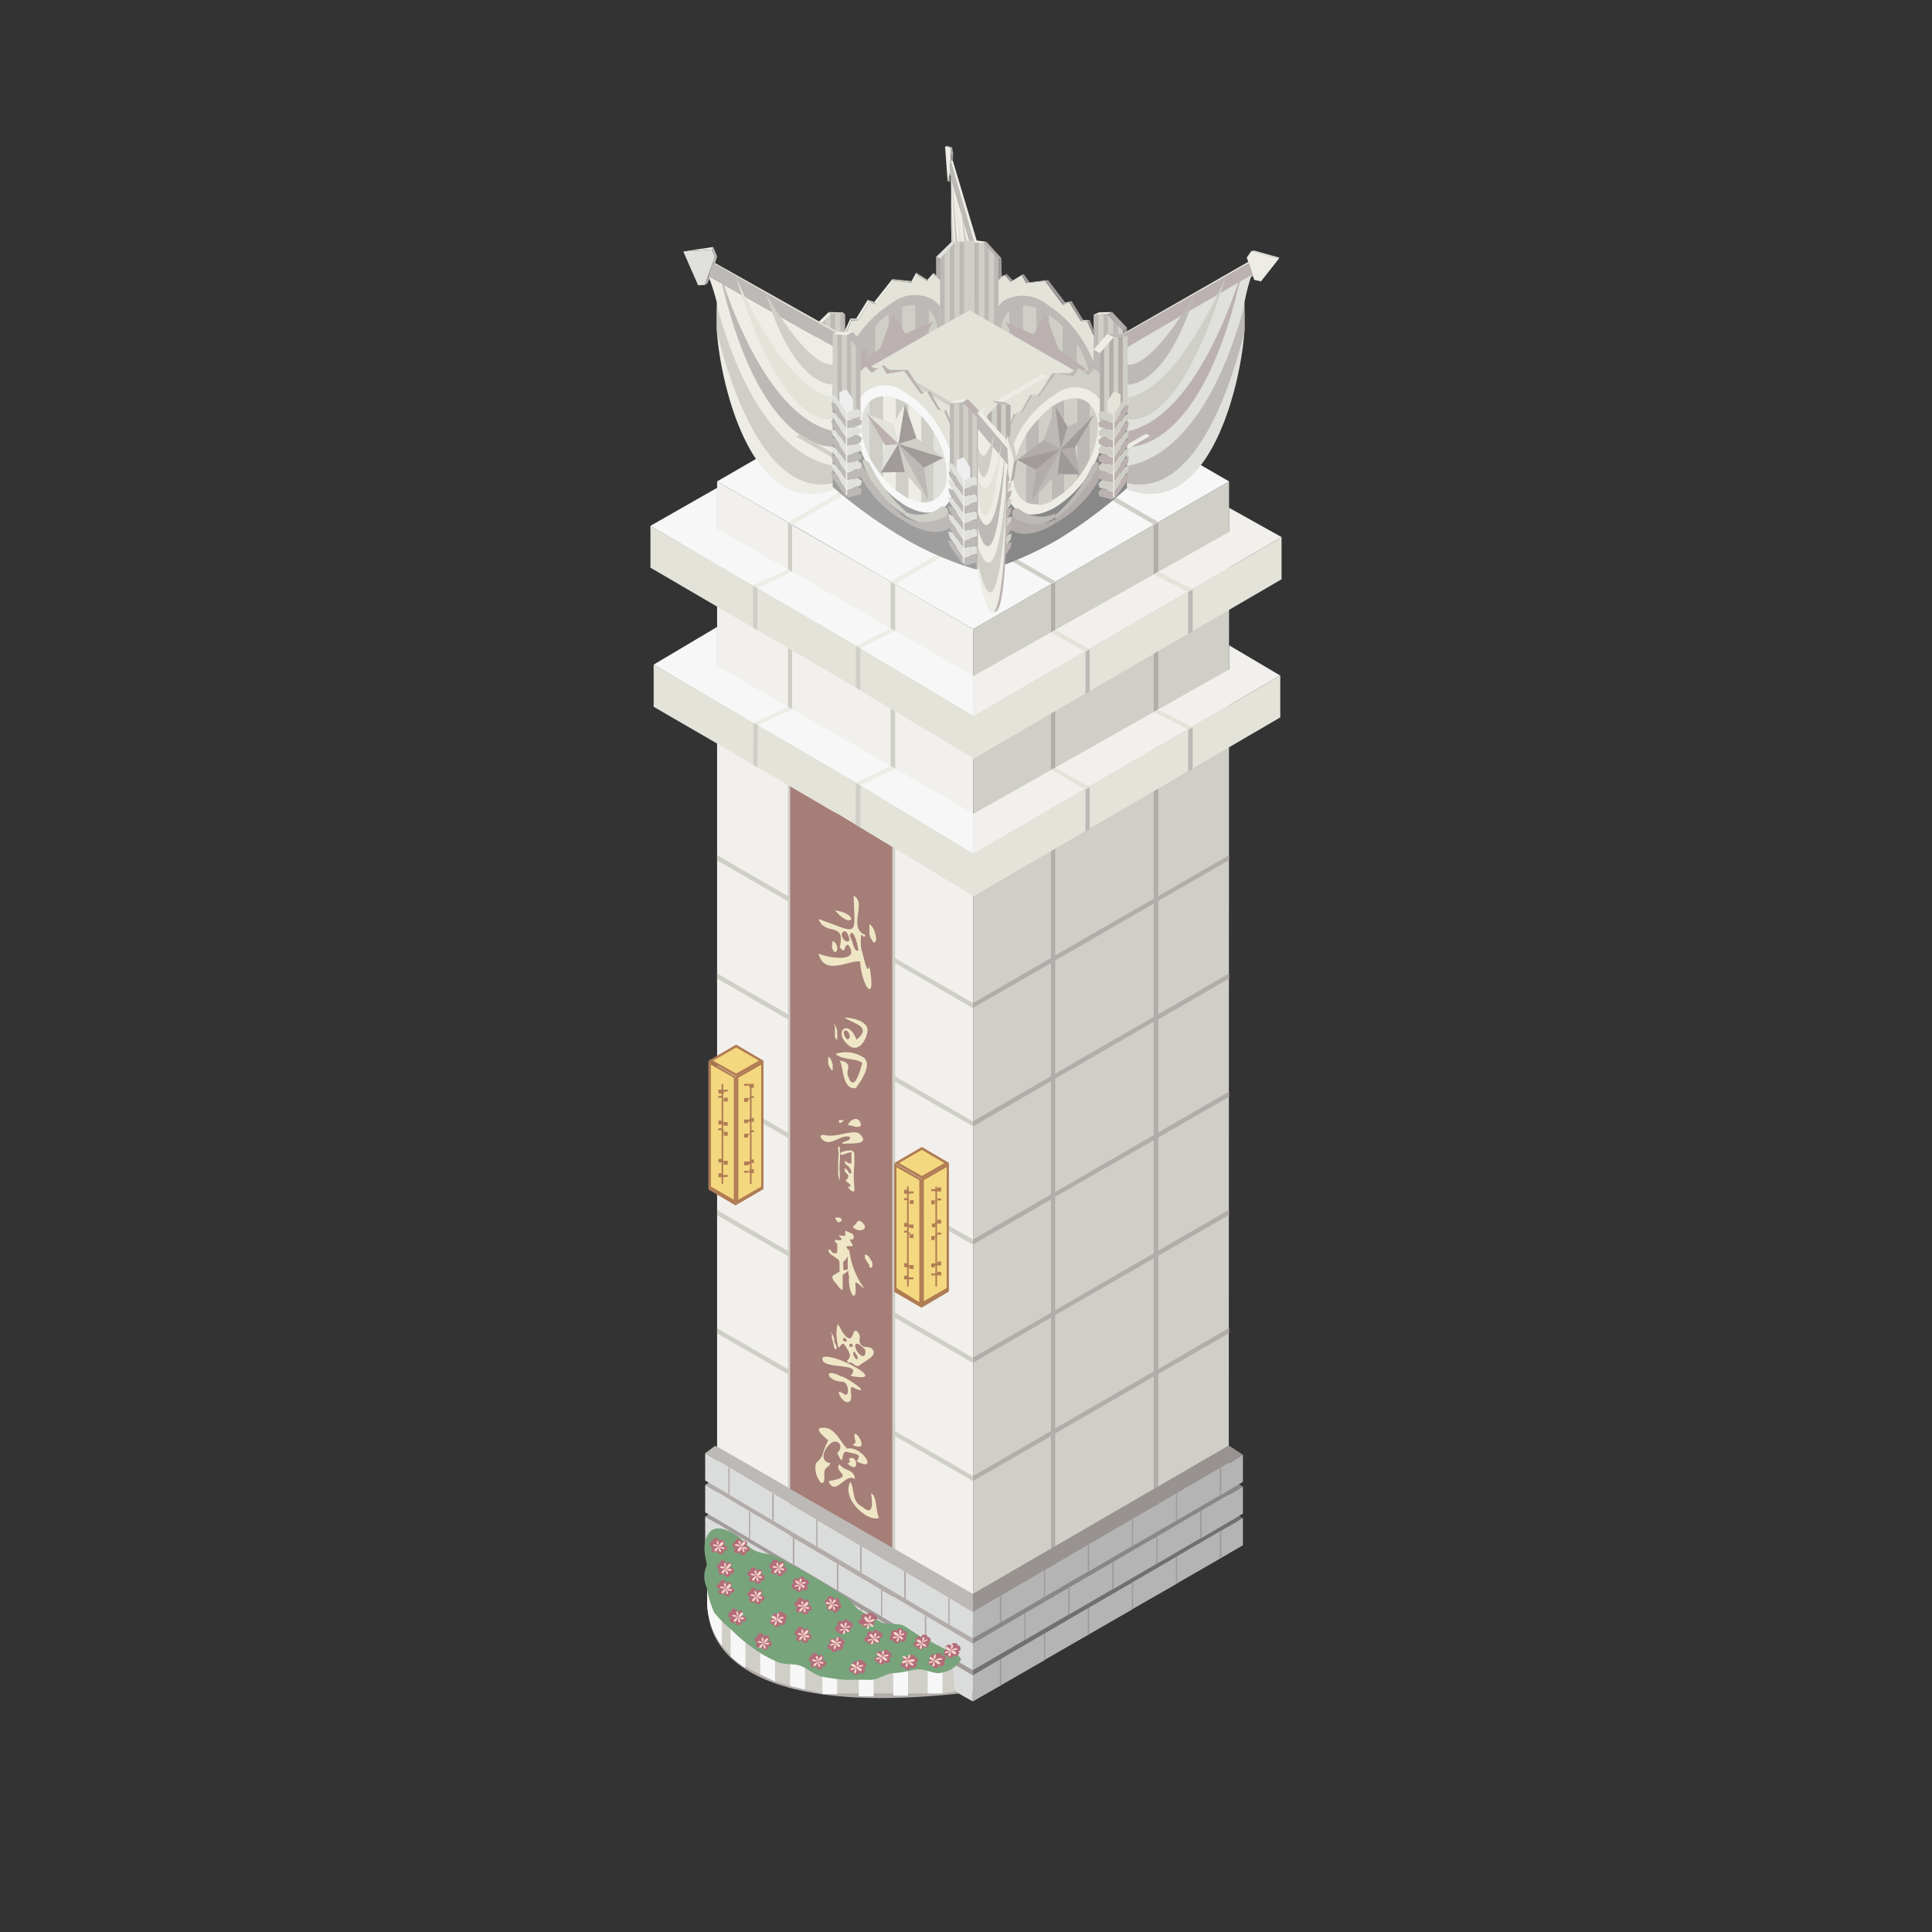<svg id="图层_1" data-name="图层 1" xmlns="http://www.w3.org/2000/svg" viewBox="0 0 60 60"><rect x="0" y="0" width="60" height="60" fill="#333333" stroke="none"/><defs><style>.cls-1{fill:#edede6;}.cls-2{fill:#bdb9b6;}.cls-3{fill:#cfcfc7;}.cls-4{fill:#e4e3da;}.cls-5{fill:#9e9e9f;}.cls-6{fill:#bcb1b1;}.cls-7{fill:#e0e0dc;}.cls-8{fill:#eeeeef;}.cls-9{fill:none;}.cls-10{fill:#f1f0ed;}.cls-11{fill:#b2acaa;}.cls-12{fill:#a47e77;}.cls-13{fill:#f7f7f7;}.cls-14{fill:#989391;}.cls-15{fill:#888;}.cls-16{fill:#a19b9a;}.cls-17{fill:#717071;}.cls-18{fill:#dbdcdc;}.cls-19{fill:#b4b4b5;}.cls-20{fill:#9e9a99;}.cls-21{fill:#f4d87f;}.cls-22{fill:#b07c54;}.cls-23{fill:#77a47b;}.cls-24{fill:#b36d7a;}.cls-25{fill:#f9d9cd;}.cls-26{fill:#efe6c6;}</style></defs><polygon class="cls-1" points="29.52 4.58 29.53 4.8 29.48 5.63 29.43 5.63 29.35 4.55 29.48 4.57 29.52 4.58"/><polygon class="cls-2" points="29.52 4.99 30.25 7.5 30.23 7.9 29.49 5.37 29.52 4.99"/><path class="cls-1" d="M30.23,7.9v4.35c-.5.71-.68-3.84-.69-5.23v-.8c0-.4,0-.83-.05-.85Z"/><path class="cls-3" d="M30.23,11.44V12h0c-.4.3-.61-3.36-.69-5v-.8c.25,5,.67,5.19.69,5.22Z"/><path class="cls-2" d="M30.23,10.94s-.44.11-.68-5.84c0,0,.24,4.71.68,5.38Z"/><path class="cls-4" d="M30.23,10.05s-.29.49-.57-4.59a21.54,21.54,0,0,0,.57,3.94Z"/><path class="cls-3" d="M30.23,9s-.23.06-.4-3a12.17,12.17,0,0,0,.4,2.39Z"/><path class="cls-4" d="M34.49,11.21l-.55.17a4.28,4.28,0,0,0-1.5-1.72,1.35,1.35,0,0,0-1.55-.06l-.49-.72.35-.25.12.17.33-.26.19.21.34-.21.14.25.59-.06.55.74.2-.08.36.58h.19l.29.64.12-.09Z"/><path class="cls-5" d="M34.85,15a11.42,11.42,0,0,1-2.45-1.11,16.66,16.66,0,0,1-2.3-1.64V9.15l4.75,2.76Z"/><path class="cls-2" d="M34.13,12.12c0,1-.74,1.31-1.65.78a3.51,3.51,0,0,1-1.66-2.7,1,1,0,0,1,.35-.86,1.18,1.18,0,0,1,1.31.09,3.64,3.64,0,0,1,1.28,1.38A2.9,2.9,0,0,1,34.13,12.12Z"/><path class="cls-3" d="M31.35,9.65v1.72a2.3,2.3,0,0,1-.26-1A.91.91,0,0,1,31.35,9.65Z"/><path class="cls-2" d="M31.77,9.49V12a3.21,3.21,0,0,1-.42-.64V9.65A.66.66,0,0,1,31.77,9.49Z"/><path class="cls-3" d="M32.19,9.57v2.85a3.25,3.25,0,0,1-.42-.41V9.49A1.11,1.11,0,0,1,32.19,9.57Z"/><path class="cls-2" d="M32.6,9.78v2.91l-.12-.07a1.37,1.37,0,0,1-.29-.2V9.57a1.45,1.45,0,0,1,.29.13Z"/><path class="cls-3" d="M33,10.14v2.68a1.26,1.26,0,0,1-.42-.13V9.78A2.36,2.36,0,0,1,33,10.14Z"/><path class="cls-2" d="M33.44,10.67v2.1a.72.72,0,0,1-.42.05V10.14A3.06,3.06,0,0,1,33.44,10.67Z"/><path class="cls-3" d="M33.86,11.83v.28a.75.75,0,0,1-.42.66v-2.1A2.68,2.68,0,0,1,33.86,11.83Z"/><polygon class="cls-6" points="32.48 9.77 32.87 10.83 33.74 11.47 33.11 11.75 33.26 12.76 32.48 11.87 31.69 11.85 31.84 11.02 31.21 10 32.09 10.38 32.48 9.77"/><polygon class="cls-3" points="30.1 7.5 30.1 9.64 31.01 10.17 31.01 8.06 31.01 8.06 30.87 7.89 30.86 7.88 30.72 7.71 30.71 7.7 30.59 7.55 30.57 7.55 30.55 7.55 30.41 7.53 30.4 7.53 30.26 7.52 30.25 7.52 30.11 7.5 30.1 7.5"/><polygon class="cls-2" points="30.87 7.89 30.87 10.08 31.01 10.16 31.01 8.06 30.87 7.89"/><polygon class="cls-3" points="30.72 7.71 30.72 9.99 30.86 10.07 30.86 7.88 30.72 7.71"/><polygon class="cls-2" points="30.57 7.55 30.57 9.9 30.71 9.98 30.71 7.7 30.59 7.55 30.57 7.55"/><polygon class="cls-3" points="30.41 7.53 30.41 9.81 30.55 9.9 30.55 7.55 30.41 7.53"/><polygon class="cls-2" points="30.26 7.52 30.26 9.73 30.4 9.81 30.4 7.53 30.26 7.52"/><polygon class="cls-3" points="30.11 7.5 30.11 9.64 30.25 9.72 30.25 7.52 30.11 7.5"/><polygon class="cls-2" points="30.58 10.21 30.92 10.12 31.06 10.23 31.03 10.36 30.58 10.46 30.58 10.21"/><polygon class="cls-7" points="30.58 10.48 30.92 10.39 31.06 10.49 31.03 10.63 30.58 10.73 30.58 10.48"/><polygon class="cls-2" points="30.58 10.75 30.92 10.65 31.06 10.76 31.03 10.89 30.58 10.99 30.58 10.75"/><polygon class="cls-7" points="30.58 11.02 30.92 10.92 31.06 11.03 31.03 11.16 30.58 11.26 30.58 11.02"/><polygon class="cls-2" points="30.58 11.29 30.92 11.19 31.06 11.3 31.03 11.43 30.58 11.53 30.58 11.29"/><polygon class="cls-7" points="30.58 11.55 30.92 11.46 31.06 11.57 31.03 11.7 30.58 11.8 30.58 11.55"/><polygon class="cls-2" points="30.58 11.82 30.92 11.73 31.06 11.84 31.03 11.97 30.58 12.07 30.58 11.82"/><polygon class="cls-7" points="30.58 12.09 30.92 11.99 31.06 12.1 31.03 12.23 30.58 12.33 30.58 12.09"/><polygon class="cls-2" points="30.58 12.36 30.92 12.26 31.06 12.37 31.03 12.5 30.58 12.6 30.58 12.36"/><polygon class="cls-2" points="30.53 10.19 30.2 9.7 30.05 9.64 30.09 9.81 30.53 10.43 30.53 10.19"/><polygon class="cls-7" points="30.53 10.45 30.2 9.96 30.05 9.91 30.09 10.08 30.53 10.7 30.53 10.45"/><polygon class="cls-2" points="30.53 10.72 30.2 10.23 30.05 10.18 30.09 10.35 30.53 10.96 30.53 10.72"/><polygon class="cls-7" points="30.53 10.99 30.2 10.5 30.05 10.44 30.09 10.62 30.53 11.23 30.53 10.99"/><polygon class="cls-2" points="30.53 11.26 30.2 10.77 30.05 10.71 30.09 10.89 30.53 11.5 30.53 11.26"/><polygon class="cls-7" points="30.53 11.53 30.2 11.04 30.05 10.98 30.09 11.15 30.53 11.77 30.53 11.53"/><polygon class="cls-2" points="30.53 11.79 30.2 11.3 30.05 11.25 30.09 11.42 30.53 12.04 30.53 11.79"/><polygon class="cls-7" points="30.53 12.06 30.2 11.57 30.05 11.52 30.09 11.69 30.53 12.3 30.53 12.06"/><polygon class="cls-2" points="30.53 12.33 30.2 11.84 30.05 11.78 30.09 11.96 30.53 12.57 30.53 12.33"/><polygon class="cls-3" points="34.88 10.27 34.88 12.41 33.96 11.88 33.97 9.78 33.97 9.77 34.11 9.77 34.12 9.77 34.26 9.77 34.27 9.77 34.39 9.76 34.41 9.79 34.42 9.79 34.56 9.94 34.57 9.95 34.72 10.1 34.73 10.11 34.87 10.26 34.88 10.27"/><polygon class="cls-2" points="34.11 9.77 34.11 11.96 33.97 11.88 33.97 9.77 34.11 9.77"/><polygon class="cls-3" points="34.26 9.77 34.26 12.05 34.12 11.96 34.12 9.77 34.26 9.77"/><polygon class="cls-2" points="34.41 9.79 34.41 12.13 34.27 12.05 34.27 9.77 34.39 9.76 34.41 9.79"/><polygon class="cls-3" points="34.56 9.94 34.56 12.22 34.42 12.14 34.42 9.79 34.56 9.94"/><polygon class="cls-2" points="34.72 10.1 34.72 12.31 34.57 12.23 34.57 9.95 34.72 10.1"/><polygon class="cls-3" points="34.87 10.26 34.87 12.4 34.73 12.32 34.73 10.11 34.87 10.26"/><polygon class="cls-8" points="34.42 11.47 34.19 11.55 34.19 14.49 34.42 14.78 34.63 14.75 34.63 11.8 34.42 11.47"/><polygon class="cls-7" points="34.45 12.19 34.78 12.09 34.93 12.2 34.89 12.33 34.45 12.43 34.45 12.19"/><polygon class="cls-2" points="34.45 12.46 34.78 12.36 34.93 12.47 34.89 12.6 34.45 12.7 34.45 12.46"/><polygon class="cls-7" points="34.45 12.72 34.78 12.63 34.93 12.74 34.89 12.87 34.45 12.97 34.45 12.72"/><polygon class="cls-2" points="34.45 12.99 34.78 12.9 34.93 13.01 34.89 13.14 34.45 13.24 34.45 12.99"/><polygon class="cls-7" points="34.45 13.26 34.78 13.16 34.93 13.27 34.89 13.4 34.45 13.51 34.45 13.26"/><polygon class="cls-2" points="34.45 13.53 34.78 13.43 34.93 13.54 34.89 13.67 34.45 13.77 34.45 13.53"/><polygon class="cls-7" points="34.45 13.8 34.78 13.7 34.93 13.81 34.89 13.94 34.45 14.04 34.45 13.8"/><polygon class="cls-2" points="34.45 14.06 34.78 13.97 34.93 14.08 34.89 14.21 34.45 14.31 34.45 14.06"/><polygon class="cls-7" points="34.45 14.33 34.78 14.24 34.93 14.35 34.89 14.48 34.45 14.58 34.45 14.33"/><polygon class="cls-2" points="34.45 14.6 34.78 14.51 34.93 14.61 34.89 14.74 34.45 14.84 34.45 14.6"/><polygon class="cls-7" points="34.4 12.16 34.06 11.67 33.92 11.61 33.95 11.79 34.4 12.4 34.4 12.16"/><polygon class="cls-2" points="34.4 12.43 34.06 11.94 33.92 11.88 33.95 12.06 34.4 12.67 34.4 12.43"/><polygon class="cls-7" points="34.4 12.7 34.06 12.21 33.92 12.15 33.95 12.33 34.4 12.94 34.4 12.7"/><polygon class="cls-2" points="34.4 12.96 34.06 12.48 33.92 12.42 33.95 12.59 34.4 13.21 34.4 12.96"/><polygon class="cls-7" points="34.4 13.23 34.06 12.74 33.92 12.69 33.95 12.86 34.4 13.48 34.4 13.23"/><polygon class="cls-2" points="34.4 13.5 34.06 13.01 33.92 12.95 33.95 13.13 34.4 13.74 34.4 13.5"/><polygon class="cls-7" points="34.4 13.77 34.06 13.28 33.92 13.22 33.95 13.4 34.4 14.01 34.4 13.77"/><polygon class="cls-2" points="34.4 14.04 34.06 13.55 33.92 13.49 33.95 13.67 34.4 14.28 34.4 14.04"/><polygon class="cls-7" points="34.4 14.3 34.06 13.82 33.92 13.76 33.95 13.93 34.4 14.55 34.4 14.3"/><polygon class="cls-2" points="34.4 14.57 34.06 14.08 33.92 14.03 33.95 14.2 34.4 14.82 34.4 14.57"/><path class="cls-4" d="M25.71,11.19l.55.17a4.45,4.45,0,0,1,1.51-1.72,1.37,1.37,0,0,1,1.55-.05l.48-.73-.35-.25-.11.18L29,8.53l-.19.2-.34-.2-.15.25-.59-.07-.55.74L27,9.37l-.37.59h-.19l-.28.64L26,10.5Z"/><path class="cls-5" d="M25.35,15a11.85,11.85,0,0,0,2.45-1.12,16.07,16.07,0,0,0,2.3-1.64V9.13l-4.75,2.76Z"/><path class="cls-9" d="M26.34,12a.66.66,0,0,0,0,.14.75.75,0,0,0,.41.67.83.83,0,0,0,.42.05,1.54,1.54,0,0,0,.42-.13l.13-.07.29-.2a2.78,2.78,0,0,0,.42-.42,3,3,0,0,0,.41-.64,2.32,2.32,0,0,0,.27-1,.91.91,0,0,0-.27-.71.64.64,0,0,0-.41-.15.93.93,0,0,0-.42.07,2.38,2.38,0,0,0-.29.13l-.13.08a2.36,2.36,0,0,0-.42.36,3.62,3.62,0,0,0-.42.53,2.66,2.66,0,0,0-.41,1.16A.66.66,0,0,0,26.34,12Z"/><path class="cls-2" d="M26.08,12.1c0,1,.74,1.31,1.65.78a3.5,3.5,0,0,0,1.65-2.69A1,1,0,0,0,29,9.32a1.16,1.16,0,0,0-1.3.09,3.56,3.56,0,0,0-1.28,1.38A2.93,2.93,0,0,0,26.08,12.1Z"/><path class="cls-3" d="M28.85,9.63v1.72a2.32,2.32,0,0,0,.27-1A.91.91,0,0,0,28.85,9.63Z"/><path class="cls-2" d="M28.44,9.48V12a3,3,0,0,0,.41-.64V9.63A.64.64,0,0,0,28.44,9.48Z"/><path class="cls-3" d="M28,9.55v2.86a2.78,2.78,0,0,0,.42-.42V9.48A.93.93,0,0,0,28,9.55Z"/><path class="cls-2" d="M27.6,9.76v2.92l.13-.07.29-.2V9.55a2.38,2.38,0,0,0-.29.13Z"/><path class="cls-3" d="M27.18,10.12v2.69a1.54,1.54,0,0,0,.42-.13V9.76A2.36,2.36,0,0,0,27.18,10.12Z"/><path class="cls-2" d="M26.76,10.65v2.11a.83.83,0,0,0,.42.05V10.12A3.62,3.62,0,0,0,26.76,10.65Z"/><path class="cls-7" d="M26.35,11.81v.28a.75.75,0,0,0,.41.67V10.65A2.66,2.66,0,0,0,26.35,11.81Z"/><polygon class="cls-6" points="27.73 9.75 27.34 10.81 26.46 11.46 27.1 11.74 26.95 12.74 27.73 11.85 28.51 11.83 28.36 11 28.99 9.99 28.12 10.36 27.73 9.75"/><path class="cls-3" d="M26.5,13a1.18,1.18,0,0,0,1.22.13v.12s-.94.65-1.41,0C26.31,13.21,26.21,13,26.5,13Z"/><path class="cls-2" d="M26.32,13.23a1.46,1.46,0,0,0,1.4,0v.12s-1.07.73-1.61.13C26.11,13.51,26,13.31,26.32,13.23Z"/><path class="cls-3" d="M28.94,11.53a4.78,4.78,0,0,1-1.22,1.55v.12a3.13,3.13,0,0,0,1.41-1.62S29.23,11.25,28.94,11.53Z"/><path class="cls-2" d="M29.12,11.61a5.51,5.51,0,0,1-1.4,1.65v.12a3.76,3.76,0,0,0,1.61-1.73S29.44,11.31,29.12,11.61Z"/><polygon class="cls-3" points="30.11 7.48 30.11 9.62 29.19 10.15 29.19 8.04 29.2 8.04 29.34 7.87 29.35 7.86 29.49 7.69 29.5 7.68 29.62 7.54 29.64 7.53 29.65 7.53 29.79 7.52 29.8 7.52 29.94 7.5 29.95 7.5 30.1 7.48 30.11 7.48"/><polygon class="cls-2" points="29.34 7.87 29.34 10.06 29.2 10.14 29.2 8.04 29.34 7.87"/><polygon class="cls-3" points="29.49 7.69 29.49 9.97 29.35 10.05 29.35 7.86 29.49 7.69"/><polygon class="cls-2" points="29.64 7.53 29.64 9.88 29.5 9.97 29.5 7.68 29.62 7.54 29.64 7.53"/><polygon class="cls-3" points="29.79 7.52 29.79 9.8 29.65 9.88 29.65 7.53 29.79 7.52"/><polygon class="cls-2" points="29.94 7.5 29.94 9.71 29.8 9.79 29.8 7.52 29.94 7.5"/><polygon class="cls-3" points="30.1 7.48 30.1 9.62 29.95 9.7 29.95 7.5 30.1 7.48"/><polygon class="cls-2" points="29.62 10.2 29.28 10.1 29.14 10.21 29.18 10.34 29.62 10.44 29.62 10.2"/><polygon class="cls-7" points="29.62 10.46 29.28 10.37 29.14 10.48 29.18 10.61 29.62 10.71 29.62 10.46"/><polygon class="cls-2" points="29.62 10.73 29.28 10.64 29.14 10.74 29.18 10.88 29.62 10.98 29.62 10.73"/><polygon class="cls-7" points="29.62 11 29.28 10.9 29.14 11.01 29.18 11.14 29.62 11.24 29.62 11"/><polygon class="cls-2" points="29.62 11.27 29.28 11.17 29.14 11.28 29.18 11.41 29.62 11.51 29.62 11.27"/><polygon class="cls-7" points="29.62 11.54 29.28 11.44 29.14 11.55 29.18 11.68 29.62 11.78 29.62 11.54"/><polygon class="cls-2" points="29.62 11.8 29.28 11.71 29.14 11.82 29.18 11.95 29.62 12.05 29.62 11.8"/><polygon class="cls-7" points="29.62 12.07 29.28 11.98 29.14 12.09 29.18 12.22 29.62 12.32 29.62 12.07"/><polygon class="cls-2" points="29.62 12.34 29.28 12.24 29.14 12.35 29.18 12.48 29.62 12.58 29.62 12.34"/><polygon class="cls-7" points="29.67 10.44 30.01 9.95 30.15 9.89 30.11 10.06 29.67 10.68 29.67 10.44"/><polygon class="cls-2" points="29.67 10.7 30.01 10.22 30.15 10.16 30.11 10.33 29.67 10.95 29.67 10.7"/><polygon class="cls-7" points="29.67 10.97 30.01 10.48 30.15 10.43 30.11 10.6 29.67 11.22 29.67 10.97"/><polygon class="cls-2" points="29.67 11.24 30.01 10.75 30.15 10.69 30.11 10.87 29.67 11.48 29.67 11.24"/><polygon class="cls-7" points="29.67 11.51 30.01 11.02 30.15 10.96 30.11 11.14 29.67 11.75 29.67 11.51"/><polygon class="cls-2" points="29.67 11.78 30.01 11.29 30.15 11.23 30.11 11.4 29.67 12.02 29.67 11.78"/><polygon class="cls-7" points="29.67 12.04 30.01 11.56 30.15 11.5 30.11 11.67 29.67 12.29 29.67 12.04"/><polygon class="cls-2" points="29.67 12.31 30.01 11.82 30.15 11.77 30.11 11.94 29.67 12.56 29.67 12.31"/><polygon class="cls-3" points="25.33 10.26 25.33 12.39 26.24 11.86 26.24 9.76 26.24 9.76 26.1 9.75 26.09 9.75 25.94 9.75 25.93 9.75 25.81 9.75 25.79 9.77 25.78 9.78 25.64 9.93 25.63 9.94 25.49 10.09 25.48 10.1 25.34 10.24 25.33 10.26"/><polygon class="cls-2" points="26.1 9.75 26.1 11.94 26.24 11.86 26.24 9.76 26.1 9.75"/><polygon class="cls-3" points="25.94 9.75 25.94 12.03 26.09 11.95 26.09 9.75 25.94 9.75"/><polygon class="cls-2" points="25.79 9.77 25.79 12.12 25.93 12.04 25.93 9.75 25.81 9.75 25.79 9.77"/><polygon class="cls-3" points="25.64 9.93 25.64 12.21 25.78 12.12 25.78 9.78 25.64 9.93"/><polygon class="cls-2" points="25.49 10.09 25.49 12.29 25.63 12.21 25.63 9.94 25.49 10.09"/><polygon class="cls-3" points="25.34 10.24 25.34 12.38 25.48 12.3 25.48 10.1 25.34 10.24"/><polygon class="cls-8" points="25.79 11.45 26.02 11.54 26.02 14.47 25.79 14.76 25.57 14.73 25.57 11.79 25.79 11.45"/><polygon class="cls-7" points="25.76 12.17 25.42 12.08 25.28 12.18 25.31 12.32 25.76 12.41 25.76 12.17"/><polygon class="cls-2" points="25.76 12.44 25.42 12.34 25.28 12.45 25.31 12.58 25.76 12.68 25.76 12.44"/><polygon class="cls-7" points="25.76 12.71 25.42 12.61 25.28 12.72 25.31 12.85 25.76 12.95 25.76 12.71"/><polygon class="cls-2" points="25.76 12.97 25.42 12.88 25.28 12.99 25.31 13.12 25.76 13.22 25.76 12.97"/><polygon class="cls-7" points="25.76 13.24 25.42 13.15 25.28 13.26 25.31 13.39 25.76 13.49 25.76 13.24"/><polygon class="cls-2" points="25.76 13.51 25.42 13.41 25.28 13.52 25.31 13.66 25.76 13.76 25.76 13.51"/><polygon class="cls-7" points="25.76 13.78 25.42 13.68 25.28 13.79 25.31 13.92 25.76 14.02 25.76 13.78"/><polygon class="cls-2" points="25.76 14.05 25.42 13.95 25.28 14.06 25.31 14.19 25.76 14.29 25.76 14.05"/><polygon class="cls-7" points="25.76 14.31 25.42 14.22 25.28 14.33 25.31 14.46 25.76 14.56 25.76 14.31"/><polygon class="cls-2" points="25.76 14.58 25.42 14.49 25.28 14.6 25.31 14.73 25.76 14.83 25.76 14.58"/><polygon class="cls-7" points="25.81 12.14 26.14 11.65 26.29 11.6 26.25 11.77 25.81 12.39 25.81 12.14"/><polygon class="cls-2" points="25.81 12.41 26.14 11.92 26.29 11.87 26.25 12.04 25.81 12.65 25.81 12.41"/><polygon class="cls-7" points="25.81 12.68 26.14 12.19 26.29 12.13 26.25 12.31 25.81 12.92 25.81 12.68"/><polygon class="cls-2" points="25.81 12.95 26.14 12.46 26.29 12.4 26.25 12.58 25.81 13.19 25.81 12.95"/><polygon class="cls-7" points="25.81 13.21 26.14 12.73 26.29 12.67 26.25 12.84 25.81 13.46 25.81 13.21"/><polygon class="cls-2" points="25.81 13.48 26.14 12.99 26.29 12.94 26.25 13.11 25.81 13.73 25.81 13.48"/><polygon class="cls-7" points="25.81 13.75 26.14 13.26 26.29 13.21 26.25 13.38 25.81 13.99 25.81 13.75"/><polygon class="cls-2" points="25.81 14.02 26.14 13.53 26.29 13.47 26.25 13.65 25.81 14.26 25.81 14.02"/><polygon class="cls-7" points="25.81 14.29 26.14 13.8 26.29 13.74 26.25 13.92 25.81 14.53 25.81 14.29"/><polygon class="cls-2" points="25.81 14.55 26.14 14.07 26.29 14.01 26.25 14.18 25.81 14.8 25.81 14.55"/><polygon class="cls-10" points="30.22 19.54 30.22 52.54 27.72 51.1 27.66 51.06 24.54 49.26 24.47 49.22 22.27 47.94 22.27 14.95 24.47 16.22 24.6 16.3 27.66 18.06 27.8 18.14 30.22 19.54"/><polygon class="cls-3" points="38.17 14.95 30.22 19.54 30.22 52.57 38.16 47.97 38.17 14.95"/><polygon class="cls-3" points="30.22 31.15 30.22 31.31 27.8 29.91 27.66 29.84 24.6 28.07 24.47 27.99 22.27 26.72 22.27 26.56 24.47 27.83 24.6 27.91 27.66 29.68 27.8 29.76 30.22 31.15"/><polygon class="cls-3" points="30.22 34.83 30.22 34.98 27.8 33.59 27.66 33.51 24.6 31.74 24.47 31.66 22.27 30.39 22.27 30.23 24.47 31.5 24.6 31.58 27.66 33.35 27.8 33.43 30.22 34.83"/><polygon class="cls-3" points="30.22 38.5 30.22 38.66 27.8 37.26 27.66 37.18 24.6 35.41 24.47 35.34 22.27 34.06 22.27 33.91 24.47 35.18 24.6 35.26 27.66 37.02 27.8 37.1 30.22 38.5"/><polygon class="cls-3" points="30.22 42.17 30.22 42.33 27.8 40.93 27.66 40.85 24.6 39.09 24.47 39.01 22.27 37.74 22.27 37.58 24.47 38.85 24.6 38.93 27.66 40.69 27.8 40.77 30.22 42.17"/><polygon class="cls-3" points="30.22 45.84 30.22 46 27.8 44.6 27.66 44.52 24.6 42.76 24.47 42.68 22.27 41.41 22.27 41.25 24.47 42.52 24.6 42.6 27.66 44.37 27.8 44.45 30.22 45.84"/><polygon class="cls-3" points="30.22 49.51 30.22 49.67 27.8 48.27 27.66 48.2 24.6 46.43 24.47 46.35 22.27 45.08 22.27 44.92 24.47 46.19 24.6 46.27 27.66 48.04 27.8 48.12 30.22 49.51"/><polygon class="cls-3" points="24.6 16.3 24.6 49.26 24.47 49.26 24.47 16.22 24.6 16.3"/><polygon class="cls-3" points="27.8 18.14 27.8 51.1 27.66 51.1 27.66 18.06 27.8 18.14"/><polygon class="cls-11" points="30.22 31.15 30.22 31.3 32.64 29.91 32.77 29.83 35.83 28.06 35.97 27.98 38.17 26.71 38.17 26.56 35.97 27.83 35.83 27.91 32.77 29.67 32.64 29.75 30.22 31.15"/><polygon class="cls-11" points="30.22 34.82 30.22 34.98 32.64 33.58 32.77 33.5 35.83 31.73 35.97 31.66 38.17 30.39 38.17 30.23 35.97 31.5 35.83 31.58 32.77 33.34 32.64 33.42 30.22 34.82"/><polygon class="cls-11" points="30.22 38.49 30.22 38.65 32.64 37.25 32.77 37.17 35.83 35.41 35.97 35.33 38.17 34.06 38.17 33.9 35.97 35.17 35.83 35.25 32.77 37.02 32.64 37.09 30.22 38.49"/><polygon class="cls-11" points="30.22 42.16 30.22 42.32 32.64 40.92 32.77 40.84 35.83 39.08 35.97 39 38.17 37.73 38.17 37.57 35.97 38.84 35.83 38.92 32.77 40.69 32.64 40.77 30.22 42.16"/><polygon class="cls-11" points="30.22 45.84 30.22 45.99 32.64 44.6 32.77 44.52 35.83 42.75 35.97 42.67 38.17 41.4 38.17 41.24 35.97 42.52 35.83 42.59 32.77 44.36 32.64 44.44 30.22 45.84"/><polygon class="cls-11" points="30.22 49.51 30.22 49.66 32.64 48.27 32.77 48.19 35.83 46.42 35.97 46.34 38.17 45.08 38.17 44.92 35.97 46.19 35.83 46.27 32.77 48.03 32.64 48.11 30.22 49.51"/><polygon class="cls-11" points="35.83 16.29 35.83 49.25 35.97 49.25 35.97 16.21 35.83 16.29"/><polygon class="cls-11" points="32.64 18.13 32.64 51.09 32.77 51.09 32.77 18.05 32.64 18.13"/><polygon class="cls-12" points="24.54 23.55 24.54 49.26 27.71 51.09 27.71 25.39 24.54 23.55"/><polygon class="cls-13" points="22.27 15.15 20.2 16.33 30.23 22.23 30.23 20.99 22.27 16.42 22.27 15.15"/><polygon class="cls-4" points="30.23 22.23 30.23 23.55 25.91 20.96 25.77 20.88 22.71 19.1 22.58 19.02 20.2 17.63 20.2 16.33 22.58 17.71 22.71 17.79 25.77 19.57 25.91 19.65 30.23 22.23"/><polygon class="cls-13" points="22.27 19.47 20.3 20.64 30.23 26.51 30.23 25.27 22.27 20.68 22.27 19.47"/><polygon class="cls-4" points="30.23 26.51 30.23 27.83 26.01 25.27 25.87 25.2 22.81 23.41 22.68 23.33 20.3 21.95 20.3 20.64 22.68 22.02 22.81 22.1 25.87 23.88 26.01 23.96 30.23 26.51"/><polygon class="cls-10" points="38.17 15.77 39.8 16.68 30.22 22.25 30.22 21 38.17 16.52 38.17 15.77"/><polygon class="cls-4" points="39.8 17.99 39.8 16.68 30.22 22.25 30.22 23.57 39.8 17.99"/><polygon class="cls-10" points="38.17 20.04 39.76 20.98 30.22 26.52 30.22 25.28 38.17 20.79 38.17 20.04"/><polygon class="cls-4" points="39.76 22.28 39.76 20.98 30.22 26.52 30.22 27.84 39.76 22.28"/><polygon class="cls-2" points="22.21 44.9 21.9 45.13 30.21 50.07 30.21 49.5 22.21 44.9"/><polygon class="cls-14" points="38.16 44.89 30.21 49.5 30.21 50.07 38.6 45.18 38.16 44.89"/><polygon class="cls-11" points="22.21 45.89 21.9 46.12 30.21 51.05 30.21 50.49 22.21 45.89"/><polygon class="cls-15" points="38.16 45.88 30.21 50.49 30.21 51.05 38.6 46.17 38.16 45.88"/><polygon class="cls-16" points="22.21 46.88 21.9 47.1 30.21 52.04 30.21 51.48 22.21 46.88"/><polygon class="cls-17" points="38.16 46.88 30.21 51.48 30.21 52.04 38.6 47.15 38.16 46.88"/><polygon class="cls-18" points="30.21 50.07 30.21 50.88 29.49 50.46 29.45 50.44 28.13 49.66 28.08 49.63 26.76 48.85 26.71 48.82 25.39 48.04 25.35 48.02 24.03 47.24 23.98 47.21 22.66 46.43 22.62 46.4 21.9 45.98 21.9 45.13 22.62 45.56 22.66 45.59 23.98 46.37 24.03 46.4 25.35 47.18 25.39 47.21 26.71 47.99 26.76 48.02 28.08 48.8 28.13 48.83 29.45 49.62 29.49 49.64 30.21 50.07"/><polygon class="cls-19" points="38.6 45.18 38.6 46.02 37.93 46.42 37.88 46.44 36.56 47.21 36.52 47.23 35.19 48 35.15 48.02 33.83 48.79 33.78 48.81 32.46 49.58 32.42 49.6 31.1 50.37 31.05 50.4 30.21 50.88 30.21 50.07 31.05 49.58 31.1 49.55 32.42 48.78 32.46 48.76 33.78 47.99 33.83 47.96 35.15 47.19 35.19 47.17 36.52 46.4 36.56 46.37 37.88 45.6 37.93 45.58 38.6 45.18"/><polygon class="cls-18" points="30.21 51.05 30.21 51.87 28.77 51.02 28.72 50.99 27.4 50.22 27.36 50.19 26.04 49.41 25.99 49.38 24.67 48.6 24.62 48.58 23.3 47.8 23.26 47.77 21.94 46.99 21.9 46.97 21.9 46.12 21.94 46.14 23.26 46.93 23.3 46.95 24.62 47.74 24.67 47.77 25.99 48.55 26.04 48.58 27.36 49.36 27.4 49.39 28.72 50.17 28.77 50.2 30.21 51.05"/><polygon class="cls-19" points="38.6 46.17 38.6 47.01 37.32 47.76 37.27 47.78 35.95 48.55 35.91 48.57 34.59 49.34 34.54 49.36 33.22 50.13 33.17 50.15 31.85 50.92 31.81 50.94 30.21 51.87 30.21 51.05 31.81 50.12 31.85 50.1 33.17 49.33 33.22 49.3 34.54 48.53 34.59 48.51 35.91 47.74 35.95 47.71 37.27 46.94 37.32 46.92 38.6 46.17"/><polygon class="cls-18" points="30.21 52.03 30.21 52.84 29.49 52.43 29.45 52.4 28.13 51.63 28.08 51.61 26.76 50.84 26.71 50.81 25.39 50.05 25.35 50.02 24.03 49.25 23.98 49.22 22.66 48.46 22.62 48.43 21.9 48.02 21.9 47.1 22.62 47.52 22.66 47.55 23.98 48.33 24.03 48.36 25.35 49.14 25.39 49.17 26.71 49.95 26.76 49.98 28.08 50.77 28.13 50.79 29.45 51.58 29.49 51.61 30.21 52.03"/><polygon class="cls-19" points="38.6 47.14 38.6 47.99 37.93 48.38 37.88 48.41 36.56 49.17 36.52 49.2 35.19 49.96 35.15 49.99 33.83 50.75 33.78 50.78 32.46 51.54 32.42 51.57 31.1 52.33 31.05 52.36 30.21 52.84 30.21 52.03 31.05 51.54 31.1 51.51 32.42 50.74 32.46 50.72 33.78 49.95 33.83 49.92 35.15 49.16 35.19 49.13 36.52 48.36 36.56 48.33 37.88 47.56 37.93 47.54 38.6 47.14"/><polygon class="cls-13" points="22.27 14.95 30.22 19.54 38.17 14.95 30.22 10.36 22.27 14.95"/><polygon class="cls-7" points="22.11 7.75 22.2 7.98 21.89 8.85 21.68 8.86 21.22 7.81 21.89 7.77 22.11 7.75"/><polygon class="cls-2" points="22.13 8.17 26.03 10.36 25.91 10.78 22 8.57 22.13 8.17"/><path class="cls-1" d="M25.91,10.78V15.2c-2.65,1-3.59-3.57-3.65-5,0-.27,0-.47,0-.54a2.51,2.51,0,0,0,0-.27A6.94,6.94,0,0,0,22,8.57Z"/><path class="cls-3" d="M25.91,14.38V15h0c-2.13.5-3.26-3.11-3.65-4.71,0-.27,0-.47,0-.54a2.51,2.51,0,0,0,0-.27c1.35,4.95,3.58,4.94,3.7,5Z"/><path class="cls-2" d="M25.91,13.87s-2.36.33-3.61-5.6c0,0,1.27,4.67,3.63,5.13Z"/><path class="cls-4" d="M25.91,13s-1.53.63-3.05-4.39c0,0,1.42,3.43,3,3.73Z"/><path class="cls-3" d="M25.9,11.94s-1.21.17-2.12-2.84c0,0,1.32,2.38,2.14,2.22Z"/><polygon class="cls-1" points="38.86 7.8 38.72 8 38.95 8.69 39.16 8.74 39.72 8.03 39.07 7.85 38.86 7.8"/><polygon class="cls-6" points="38.79 8.17 34.89 10.36 35 10.78 38.92 8.57 38.79 8.17"/><path class="cls-7" d="M35,10.78V15.2c2.65,1,3.59-3.57,3.65-5,0-.27,0-.47,0-.54a2.48,2.48,0,0,1,0-.27,6.19,6.19,0,0,1,.22-.85Z"/><path class="cls-2" d="M35,14.38V15h0c2.13.5,3.26-3.11,3.65-4.71,0-.27,0-.47,0-.54a2.48,2.48,0,0,1,0-.27c-1.35,4.95-3.57,4.94-3.69,5Z"/><path class="cls-6" d="M35,13.87s2.36.33,3.61-5.6c0,0-1.27,4.67-3.62,5.13Z"/><path class="cls-3" d="M35,13s1.53.63,3.06-4.39c0,0-1.43,3.43-3,3.73Z"/><path class="cls-2" d="M35,11.94s1.2.17,2.12-2.84c0,0-1.33,2.38-2.15,2.22Z"/><polygon class="cls-6" points="30.34 17.69 30.35 12.97 30.53 12.9 30.53 17.59 30.34 17.69"/><polygon class="cls-4" points="26.32 11.8 30.1 13.98 33.87 11.8 30.1 9.63 26.32 11.8"/><polygon class="cls-1" points="24.47 16.22 24.6 16.3 32.51 11.69 32.39 11.61 24.47 16.22"/><polygon class="cls-1" points="27.66 18.06 27.8 18.14 35.71 13.54 35.59 13.47 27.66 18.06"/><polygon class="cls-3" points="35.97 16.21 35.83 16.29 27.93 11.7 28.05 11.63 35.97 16.21"/><polygon class="cls-3" points="32.77 18.05 32.64 18.13 24.73 13.56 24.85 13.49 32.77 18.05"/><path class="cls-6" d="M26.71,11.56V10.9l.2-.1c0,.19,0,.29,0,.48a.91.91,0,0,0,.24.15.26.26,0,0,0,.26-.08h.05a.78.78,0,0,0,.18.14c.05,0,.09,0,.28,0l.27,0,.16.24c.21.33.27.46.39.47a.22.22,0,0,0,.14-.06l.18.34c.09.17.14.25.22.26a.2.2,0,0,0,.11,0l.11.28v.61Z"/><path class="cls-4" d="M30,13.93l-.52.19a4.11,4.11,0,0,0-1.42-1.67,1.23,1.23,0,0,0-1.46,0l-.46-.71.33-.26.11.17.31-.27.18.2.32-.22.14.25.55-.09.52.72.18-.09.35.58h.18l.27.63.11-.1Z"/><path class="cls-5" d="M30.33,17.69a10.1,10.1,0,0,1-2.3-1,15.34,15.34,0,0,1-2.17-1.57V12l4.47,2.6Z"/><path class="cls-9" d="M29.4,14.71v.14a.79.79,0,0,1-.4.68.7.7,0,0,1-.39.07,1.33,1.33,0,0,1-.39-.12l-.12-.06-.28-.19a3,3,0,0,1-.39-.4A3.15,3.15,0,0,1,27,14.2a2.34,2.34,0,0,1-.25-1,1,1,0,0,1,.25-.72.61.61,0,0,1,.39-.17.93.93,0,0,1,.39.06l.28.12.12.08a2.07,2.07,0,0,1,.39.34,2.83,2.83,0,0,1,.39.52,2.7,2.7,0,0,1,.4,1.14Z"/><path class="cls-13" d="M29.65,14.86c0,1-.7,1.33-1.55.83a3.4,3.4,0,0,1-1.56-2.64,1.08,1.08,0,0,1,.33-.87,1,1,0,0,1,1.23,0,3.27,3.27,0,0,1,1.2,1.34A2.88,2.88,0,0,1,29.65,14.86Z"/><path class="cls-7" d="M27,12.48V14.2a2.34,2.34,0,0,1-.25-1A1,1,0,0,1,27,12.48Z"/><path class="cls-3" d="M27.43,12.31v2.52A3.15,3.15,0,0,1,27,14.2V12.48A.61.61,0,0,1,27.43,12.31Z"/><path class="cls-1" d="M27.82,12.37v2.86a3,3,0,0,1-.39-.4V12.31A.93.93,0,0,1,27.82,12.37Z"/><path class="cls-3" d="M28.22,12.57v2.91l-.12-.06-.28-.19V12.37l.28.12Z"/><path class="cls-1" d="M28.61,12.91V15.6a1.33,1.33,0,0,1-.39-.12V12.57A2.07,2.07,0,0,1,28.61,12.91Z"/><path class="cls-3" d="M29,13.43v2.1a.7.7,0,0,1-.39.07V12.91A2.83,2.83,0,0,1,29,13.43Z"/><path class="cls-7" d="M29.4,14.57v.28a.79.79,0,0,1-.4.68v-2.1A2.7,2.7,0,0,1,29.4,14.57Z"/><polygon class="cls-6" points="28.1 12.56 28.46 13.61 29.29 14.22 28.69 14.52 28.83 15.52 28.1 14.66 27.36 14.67 27.5 13.83 26.91 12.84 27.73 13.18 28.1 12.56"/><path class="cls-3" d="M29.25,15.72a1.08,1.08,0,0,1-1.15.17V16s.89.61,1.33,0C29.43,16,29.52,15.76,29.25,15.72Z"/><path class="cls-2" d="M29.42,16a1.34,1.34,0,0,1-1.32.07v.12s1,.69,1.52.08C29.62,16.27,29.73,16.06,29.42,16Z"/><path class="cls-3" d="M27,14.38a4.65,4.65,0,0,0,1.14,1.51V16a2.91,2.91,0,0,1-1.32-1.57S26.69,14.11,27,14.38Z"/><path class="cls-2" d="M26.79,14.47a5.27,5.27,0,0,0,1.31,1.6v.12a3.41,3.41,0,0,1-1.51-1.68S26.48,14.18,26.79,14.47Z"/><polygon class="cls-3" points="25.86 10.37 25.86 12.51 26.72 13.01 26.72 10.9 26.72 10.9 26.58 10.74 26.57 10.73 26.44 10.56 26.43 10.55 26.32 10.41 26.3 10.41 26.29 10.41 26.15 10.4 26.14 10.4 26.01 10.39 26 10.38 25.87 10.38 25.86 10.37"/><polygon class="cls-2" points="26.58 10.74 26.58 12.93 26.72 13 26.72 10.9 26.58 10.74"/><polygon class="cls-3" points="26.44 10.56 26.44 12.84 26.57 12.92 26.57 10.73 26.44 10.56"/><polygon class="cls-2" points="26.3 10.41 26.3 12.76 26.43 12.84 26.43 10.55 26.32 10.41 26.3 10.41"/><polygon class="cls-3" points="26.15 10.4 26.15 12.68 26.29 12.76 26.29 10.41 26.15 10.4"/><polygon class="cls-2" points="26.01 10.39 26.01 12.59 26.14 12.67 26.14 10.4 26.01 10.39"/><polygon class="cls-3" points="25.87 10.38 25.87 12.51 26 12.59 26 10.38 25.87 10.38"/><polygon class="cls-8" points="26.29 12.09 26.07 12.18 26.07 15.12 26.29 15.39 26.49 15.35 26.49 12.41 26.29 12.09"/><polygon class="cls-7" points="26.31 12.8 26.63 12.7 26.77 12.8 26.73 12.93 26.31 13.05 26.31 12.8"/><polygon class="cls-2" points="26.31 13.07 26.63 12.96 26.77 13.07 26.73 13.2 26.31 13.31 26.31 13.07"/><polygon class="cls-7" points="26.31 13.34 26.63 13.23 26.77 13.34 26.73 13.47 26.31 13.58 26.31 13.34"/><polygon class="cls-2" points="26.31 13.61 26.63 13.5 26.77 13.6 26.73 13.74 26.31 13.85 26.31 13.61"/><polygon class="cls-7" points="26.31 13.88 26.63 13.77 26.77 13.87 26.73 14.01 26.31 14.12 26.31 13.88"/><polygon class="cls-2" points="26.31 14.14 26.63 14.04 26.77 14.14 26.73 14.27 26.31 14.39 26.31 14.14"/><polygon class="cls-7" points="26.31 14.41 26.63 14.3 26.77 14.41 26.73 14.54 26.31 14.65 26.31 14.41"/><polygon class="cls-2" points="26.31 14.68 26.63 14.57 26.77 14.68 26.73 14.81 26.31 14.92 26.31 14.68"/><polygon class="cls-7" points="26.31 14.95 26.63 14.84 26.77 14.94 26.73 15.08 26.31 15.19 26.31 14.95"/><polygon class="cls-2" points="26.31 15.21 26.63 15.11 26.77 15.21 26.73 15.35 26.31 15.46 26.31 15.21"/><polygon class="cls-7" points="26.27 12.78 25.95 12.3 25.81 12.25 25.85 12.42 26.27 13.02 26.27 12.78"/><polygon class="cls-2" points="26.27 13.04 25.95 12.57 25.81 12.52 25.85 12.69 26.27 13.29 26.27 13.04"/><polygon class="cls-7" points="26.27 13.31 25.95 12.84 25.81 12.78 25.85 12.96 26.27 13.56 26.27 13.31"/><polygon class="cls-2" points="26.27 13.58 25.95 13.1 25.81 13.05 25.85 13.22 26.27 13.82 26.27 13.58"/><polygon class="cls-7" points="26.27 13.85 25.95 13.37 25.81 13.32 25.85 13.49 26.27 14.09 26.27 13.85"/><polygon class="cls-2" points="26.27 14.12 25.95 13.64 25.81 13.59 25.85 13.76 26.27 14.36 26.27 14.12"/><polygon class="cls-7" points="26.27 14.38 25.95 13.91 25.81 13.86 25.85 14.03 26.27 14.63 26.27 14.38"/><polygon class="cls-2" points="26.27 14.65 25.95 14.18 25.81 14.12 25.85 14.3 26.27 14.9 26.27 14.65"/><polygon class="cls-7" points="26.27 14.92 25.95 14.44 25.81 14.39 25.85 14.56 26.27 15.16 26.27 14.92"/><polygon class="cls-2" points="26.27 15.19 25.95 14.71 25.81 14.66 25.85 14.83 26.27 15.43 26.27 15.19"/><polygon class="cls-3" points="30.36 12.98 30.36 15.12 29.5 14.62 29.5 12.52 29.5 12.52 29.63 12.51 29.64 12.51 29.78 12.5 29.79 12.5 29.9 12.49 29.92 12.51 29.93 12.52 30.06 12.66 30.07 12.67 30.2 12.82 30.21 12.83 30.35 12.97 30.36 12.98"/><polygon class="cls-2" points="29.63 12.51 29.63 14.7 29.5 14.62 29.5 12.52 29.63 12.51"/><polygon class="cls-3" points="29.78 12.5 29.78 14.78 29.64 14.7 29.64 12.51 29.78 12.5"/><polygon class="cls-2" points="29.92 12.51 29.92 14.86 29.79 14.78 29.79 12.5 29.9 12.49 29.92 12.51"/><polygon class="cls-3" points="30.06 12.66 30.06 14.94 29.93 14.87 29.93 12.52 30.06 12.66"/><polygon class="cls-2" points="30.2 12.82 30.2 15.03 30.07 14.95 30.07 12.67 30.2 12.82"/><polygon class="cls-3" points="30.35 12.97 30.35 15.11 30.21 15.03 30.21 12.83 30.35 12.97"/><polygon class="cls-8" points="29.93 14.2 29.71 14.29 29.71 17.23 29.93 17.5 30.13 17.46 30.13 14.52 29.93 14.2"/><polygon class="cls-7" points="29.95 14.91 30.27 14.8 30.41 14.91 30.37 15.04 29.95 15.16 29.95 14.91"/><polygon class="cls-2" points="29.95 15.18 30.27 15.07 30.41 15.18 30.37 15.31 29.95 15.43 29.95 15.18"/><polygon class="cls-7" points="29.95 15.45 30.27 15.34 30.41 15.45 30.37 15.58 29.95 15.69 29.95 15.45"/><polygon class="cls-2" points="29.95 15.72 30.27 15.61 30.41 15.71 30.37 15.85 29.95 15.96 29.95 15.72"/><polygon class="cls-7" points="29.95 15.98 30.27 15.88 30.41 15.98 30.37 16.11 29.95 16.23 29.95 15.98"/><polygon class="cls-2" points="29.95 16.25 30.27 16.14 30.41 16.25 30.37 16.38 29.95 16.5 29.95 16.25"/><polygon class="cls-7" points="29.95 16.52 30.27 16.41 30.41 16.52 30.37 16.65 29.95 16.77 29.95 16.52"/><polygon class="cls-2" points="29.95 16.79 30.27 16.68 30.41 16.79 30.37 16.92 29.95 17.03 29.95 16.79"/><polygon class="cls-7" points="29.95 17.06 30.27 16.95 30.41 17.05 30.37 17.19 29.95 17.3 29.95 17.06"/><polygon class="cls-2" points="29.95 17.32 30.27 17.22 30.41 17.32 30.37 17.45 29.95 17.57 29.95 17.32"/><polygon class="cls-7" points="29.91 14.89 29.59 14.41 29.45 14.36 29.49 14.53 29.91 15.13 29.91 14.89"/><polygon class="cls-2" points="29.91 15.15 29.59 14.68 29.45 14.63 29.49 14.8 29.91 15.4 29.91 15.15"/><polygon class="cls-7" points="29.91 15.42 29.59 14.95 29.45 14.89 29.49 15.07 29.91 15.67 29.91 15.42"/><polygon class="cls-2" points="29.91 15.69 29.59 15.21 29.45 15.16 29.49 15.34 29.91 15.93 29.91 15.69"/><polygon class="cls-7" points="29.91 15.96 29.59 15.48 29.45 15.43 29.49 15.6 29.91 16.2 29.91 15.96"/><polygon class="cls-2" points="29.91 16.23 29.59 15.75 29.45 15.7 29.49 15.87 29.91 16.47 29.91 16.23"/><polygon class="cls-7" points="29.91 16.49 29.59 16.02 29.45 15.96 29.49 16.14 29.91 16.74 29.91 16.49"/><polygon class="cls-2" points="29.91 16.76 29.59 16.29 29.45 16.23 29.49 16.41 29.91 17.01 29.91 16.76"/><polygon class="cls-7" points="29.91 17.03 29.59 16.55 29.45 16.5 29.49 16.68 29.91 17.27 29.91 17.03"/><polygon class="cls-2" points="29.91 17.3 29.59 16.82 29.45 16.77 29.49 16.94 29.91 17.54 29.91 17.3"/><polygon class="cls-1" points="25.86 10.37 26.02 10.3 26.49 10.31 26.29 10.41 25.86 10.37"/><polygon class="cls-2" points="26.72 10.9 26.29 10.41 26.49 10.31 26.91 10.8 26.72 10.9"/><polygon class="cls-1" points="29.5 12.52 29.68 12.43 30.06 12.39 29.9 12.49 29.5 12.52"/><polygon class="cls-6" points="30.35 12.97 29.9 12.49 30.06 12.39 30.53 12.9 30.35 12.97"/><polygon class="cls-6" points="30.54 17.75 30.52 13.03 30.34 12.96 30.34 17.65 30.54 17.75"/><path class="cls-2" d="M34.16,11.62V11l-.2-.1c0,.2,0,.3,0,.49a.84.84,0,0,1-.23.14.24.24,0,0,1-.26-.08h-.06a.58.58,0,0,1-.18.14s-.08,0-.27,0l-.28,0-.16.25c-.2.32-.27.45-.38.46a.26.26,0,0,1-.14-.05l-.18.33c-.09.17-.14.25-.22.27a.21.21,0,0,1-.12,0l-.11.29v.61Z"/><path class="cls-3" d="M30.88,14l.52.18a4,4,0,0,1,1.42-1.66,1.2,1.2,0,0,1,1.45,0l.46-.7-.33-.27-.11.17-.3-.27-.19.2-.31-.22-.14.25-.56-.09-.52.72-.18-.08-.34.57h-.18l-.27.63-.11-.1Z"/><path class="cls-15" d="M30.54,17.76a11,11,0,0,0,2.31-1A15.14,15.14,0,0,0,35,15.16V12.08l-4.48,2.6Z"/><path class="cls-1" d="M31.22,14.92c0,1,.7,1.33,1.56.83a3.35,3.35,0,0,0,1.55-2.63,1.12,1.12,0,0,0-.32-.88,1,1,0,0,0-1.23,0,3.29,3.29,0,0,0-1.21,1.34A3.05,3.05,0,0,0,31.22,14.92Z"/><path class="cls-3" d="M33.84,12.55v1.71a2.34,2.34,0,0,0,.25-1A.94.94,0,0,0,33.84,12.55Z"/><path class="cls-2" d="M33.45,12.37v2.52a3.68,3.68,0,0,0,.39-.63V12.55A.64.64,0,0,0,33.45,12.37Z"/><path class="cls-3" d="M33.05,12.43v2.86a3,3,0,0,0,.4-.4V12.37A1,1,0,0,0,33.05,12.43Z"/><path class="cls-2" d="M32.66,12.63v2.91l.12-.06.27-.19V12.43a1.11,1.11,0,0,0-.27.13Z"/><path class="cls-3" d="M32.26,13v2.69a1.07,1.07,0,0,0,.4-.12V12.63A3.14,3.14,0,0,0,32.26,13Z"/><path class="cls-2" d="M31.87,13.49V15.6a.82.82,0,0,0,.39.06V13A3.36,3.36,0,0,0,31.87,13.49Z"/><path class="cls-3" d="M31.48,14.63v.28a.8.8,0,0,0,.39.69V13.49A2.68,2.68,0,0,0,31.48,14.63Z"/><polygon class="cls-2" points="32.78 12.63 32.41 13.67 31.59 14.28 32.18 14.59 32.04 15.58 32.78 14.72 33.52 14.73 33.38 13.9 33.97 12.9 33.15 13.25 32.78 12.63"/><path class="cls-2" d="M31.62,15.78a1.08,1.08,0,0,0,1.15.17v.12s-.88.62-1.32,0C31.45,16,31.35,15.82,31.62,15.78Z"/><path class="cls-11" d="M31.46,16.06a1.29,1.29,0,0,0,1.31.07v.12s-1,.69-1.51.08C31.26,16.33,31.15,16.12,31.46,16.06Z"/><path class="cls-2" d="M33.92,14.45A4.48,4.48,0,0,1,32.77,16v.12a2.91,2.91,0,0,0,1.32-1.57S34.19,14.18,33.92,14.45Z"/><path class="cls-11" d="M34.09,14.53a5.09,5.09,0,0,1-1.32,1.6v.12a3.45,3.45,0,0,0,1.52-1.68S34.39,14.24,34.09,14.53Z"/><polygon class="cls-3" points="35.02 10.44 35.02 12.57 34.16 13.07 34.16 10.96 34.16 10.96 34.29 10.8 34.3 10.79 34.44 10.63 34.45 10.61 34.56 10.47 34.58 10.47 34.59 10.47 34.72 10.46 34.73 10.46 34.87 10.45 34.88 10.45 35.01 10.44 35.02 10.44"/><polygon class="cls-11" points="34.29 10.8 34.29 12.99 34.16 13.07 34.16 10.96 34.29 10.8"/><polygon class="cls-3" points="34.44 10.63 34.44 12.91 34.3 12.98 34.3 10.79 34.44 10.63"/><polygon class="cls-11" points="34.58 10.47 34.58 12.82 34.45 12.9 34.45 10.61 34.56 10.47 34.58 10.47"/><polygon class="cls-3" points="34.72 10.46 34.72 12.74 34.59 12.82 34.59 10.47 34.72 10.46"/><polygon class="cls-11" points="34.87 10.45 34.87 12.66 34.73 12.73 34.73 10.46 34.87 10.45"/><polygon class="cls-3" points="35.01 10.44 35.01 12.57 34.88 12.65 34.88 10.45 35.01 10.44"/><polygon class="cls-4" points="34.59 12.15 34.8 12.24 34.8 15.18 34.59 15.46 34.39 15.42 34.39 12.47 34.59 12.15"/><polygon class="cls-3" points="34.56 12.87 34.24 12.76 34.11 12.86 34.14 13 34.56 13.11 34.56 12.87"/><polygon class="cls-6" points="34.56 13.13 34.24 13.03 34.11 13.13 34.14 13.26 34.56 13.38 34.56 13.13"/><polygon class="cls-3" points="34.56 13.4 34.24 13.29 34.11 13.4 34.14 13.53 34.56 13.65 34.56 13.4"/><polygon class="cls-6" points="34.56 13.67 34.24 13.56 34.11 13.67 34.14 13.8 34.56 13.91 34.56 13.67"/><polygon class="cls-3" points="34.56 13.94 34.24 13.83 34.11 13.93 34.14 14.07 34.56 14.18 34.56 13.94"/><polygon class="cls-6" points="34.56 14.21 34.24 14.1 34.11 14.2 34.14 14.34 34.56 14.45 34.56 14.21"/><polygon class="cls-3" points="34.56 14.47 34.24 14.37 34.11 14.47 34.14 14.6 34.56 14.72 34.56 14.47"/><polygon class="cls-6" points="34.56 14.74 34.24 14.63 34.11 14.74 34.14 14.87 34.56 14.99 34.56 14.74"/><polygon class="cls-3" points="34.56 15.01 34.24 14.9 34.11 15.01 34.14 15.14 34.56 15.25 34.56 15.01"/><polygon class="cls-6" points="34.56 15.28 34.24 15.17 34.11 15.27 34.14 15.41 34.56 15.52 34.56 15.28"/><polygon class="cls-3" points="34.61 12.84 34.93 12.36 35.06 12.31 35.03 12.48 34.61 13.08 34.61 12.84"/><polygon class="cls-6" points="34.61 13.11 34.93 12.63 35.06 12.58 35.03 12.75 34.61 13.35 34.61 13.11"/><polygon class="cls-3" points="34.61 13.38 34.93 12.9 35.06 12.85 35.03 13.02 34.61 13.62 34.61 13.38"/><polygon class="cls-6" points="34.61 13.64 34.93 13.17 35.06 13.11 35.03 13.29 34.61 13.89 34.61 13.64"/><polygon class="cls-3" points="34.61 13.91 34.93 13.44 35.06 13.38 35.03 13.56 34.61 14.15 34.61 13.91"/><polygon class="cls-6" points="34.61 14.18 34.93 13.7 35.06 13.65 35.03 13.82 34.61 14.42 34.61 14.18"/><polygon class="cls-3" points="34.61 14.45 34.93 13.97 35.06 13.92 35.03 14.09 34.61 14.69 34.61 14.45"/><polygon class="cls-6" points="34.61 14.71 34.93 14.24 35.06 14.19 35.03 14.36 34.61 14.96 34.61 14.71"/><polygon class="cls-3" points="34.61 14.98 34.93 14.51 35.06 14.45 35.03 14.63 34.61 15.23 34.61 14.98"/><polygon class="cls-6" points="34.61 15.25 34.93 14.78 35.06 14.72 35.03 14.9 34.61 15.49 34.61 15.25"/><polygon class="cls-3" points="30.52 13.04 30.52 15.18 31.38 14.68 31.38 12.58 31.38 12.58 31.24 12.57 31.23 12.57 31.1 12.56 31.09 12.56 30.98 12.55 30.96 12.57 30.95 12.58 30.81 12.73 30.8 12.74 30.67 12.88 30.66 12.89 30.53 13.04 30.52 13.04"/><polygon class="cls-11" points="31.24 12.57 31.24 14.76 31.38 14.68 31.38 12.58 31.24 12.57"/><polygon class="cls-3" points="31.1 12.56 31.1 14.84 31.23 14.76 31.23 12.57 31.1 12.56"/><polygon class="cls-11" points="30.96 12.57 30.96 14.92 31.09 14.85 31.09 12.56 30.98 12.55 30.96 12.57"/><polygon class="cls-3" points="30.81 12.73 30.81 15.01 30.95 14.93 30.95 12.58 30.81 12.73"/><polygon class="cls-11" points="30.67 12.88 30.67 15.09 30.8 15.01 30.8 12.74 30.67 12.88"/><polygon class="cls-3" points="30.53 13.04 30.53 15.17 30.66 15.1 30.66 12.89 30.53 13.04"/><polygon class="cls-4" points="30.95 14.26 31.17 14.35 31.17 17.29 30.95 17.57 30.75 17.53 30.75 14.58 30.95 14.26"/><polygon class="cls-3" points="30.92 14.98 30.61 14.87 30.47 14.97 30.5 15.11 30.92 15.22 30.92 14.98"/><polygon class="cls-6" points="30.92 15.24 30.61 15.14 30.47 15.24 30.5 15.37 30.92 15.49 30.92 15.24"/><polygon class="cls-3" points="30.92 15.51 30.61 15.4 30.47 15.51 30.5 15.64 30.92 15.76 30.92 15.51"/><polygon class="cls-6" points="30.92 15.78 30.61 15.67 30.47 15.78 30.5 15.91 30.92 16.02 30.92 15.78"/><polygon class="cls-3" points="30.92 16.05 30.61 15.94 30.47 16.04 30.5 16.18 30.92 16.29 30.92 16.05"/><polygon class="cls-6" points="30.92 16.32 30.61 16.21 30.47 16.31 30.5 16.45 30.92 16.56 30.92 16.32"/><polygon class="cls-3" points="30.92 16.58 30.61 16.48 30.47 16.58 30.5 16.71 30.92 16.83 30.92 16.58"/><polygon class="cls-6" points="30.92 16.85 30.61 16.74 30.47 16.85 30.5 16.98 30.92 17.09 30.92 16.85"/><polygon class="cls-3" points="30.92 17.12 30.61 17.01 30.47 17.12 30.5 17.25 30.92 17.36 30.92 17.12"/><polygon class="cls-6" points="30.92 17.39 30.61 17.28 30.47 17.38 30.5 17.52 30.92 17.63 30.92 17.39"/><polygon class="cls-3" points="30.97 14.95 31.29 14.47 31.42 14.42 31.39 14.59 30.97 15.19 30.97 14.95"/><polygon class="cls-6" points="30.97 15.22 31.29 14.74 31.42 14.69 31.39 14.86 30.97 15.46 30.97 15.22"/><polygon class="cls-3" points="30.97 15.48 31.29 15.01 31.42 14.96 31.39 15.13 30.97 15.73 30.97 15.48"/><polygon class="cls-6" points="30.97 15.75 31.29 15.28 31.42 15.22 31.39 15.4 30.97 16 30.97 15.75"/><polygon class="cls-3" points="30.97 16.02 31.29 15.54 31.42 15.49 31.39 15.67 30.97 16.27 30.97 16.02"/><polygon class="cls-6" points="30.97 16.29 31.29 15.81 31.42 15.76 31.39 15.93 30.97 16.53 30.97 16.29"/><polygon class="cls-3" points="30.97 16.56 31.29 16.08 31.42 16.03 31.39 16.2 30.97 16.8 30.97 16.56"/><polygon class="cls-6" points="30.97 16.82 31.29 16.35 31.42 16.3 31.39 16.47 30.97 17.07 30.97 16.82"/><polygon class="cls-3" points="30.97 17.09 31.29 16.62 31.42 16.56 31.39 16.74 30.97 17.34 30.97 17.09"/><polygon class="cls-6" points="30.97 17.36 31.29 16.88 31.42 16.83 31.39 17 30.97 17.61 30.97 17.36"/><polygon class="cls-2" points="35.02 10.44 34.86 10.37 34.39 10.37 34.59 10.47 35.02 10.44"/><polygon class="cls-1" points="34.16 10.96 34.59 10.47 34.39 10.37 33.96 10.86 34.16 10.96"/><polygon class="cls-2" points="31.38 12.58 31.2 12.49 30.81 12.45 30.98 12.55 31.38 12.58"/><polygon class="cls-4" points="30.53 13.04 30.98 12.55 30.81 12.45 30.35 12.96 30.53 13.04"/><path class="cls-6" d="M30.91,19h0c.07-.06.36.06.38-4.21h0l0-.36A43,43,0,0,0,30.87,19S30.73,19,30.91,19Z"/><polygon class="cls-1" points="31.28 13.52 31.26 13.66 31.33 14.8 31.38 14.99 31.49 14.33 31.33 13.72 31.28 13.52"/><polygon class="cls-2" points="31.28 13.92 30.34 12.81 30.37 13.32 31.31 14.44 31.28 13.92"/><path class="cls-1" d="M30.37,13.32v4.43c.63,3.22.86-.53.87-1.88,0-.26,0-.46,0-.53V15.1c0-.35.06-.65.06-.66Z"/><path class="cls-3" d="M30.37,16.92v.57h0c.51,2.3.78-.35.87-1.62,0-.26,0-.46,0-.53V15.1c-.32,3.81-.85,1.91-.88,1.83Z"/><path class="cls-2" d="M30.37,16.41s.56,2.33.86-2.54c0,0-.3,3.59-.87,2.05Z"/><path class="cls-4" d="M30.37,15.51s.36,1.93.73-1.79c0,0-.34,2.21-.73,1.14Z"/><path class="cls-3" d="M30.37,14.5s.29,1.18.51-1.05c0,0-.32,1.26-.51.41Z"/><polygon class="cls-1" points="30.34 12.81 30.47 12.78 31.26 13.66 31.28 13.92 30.34 12.81"/><polygon class="cls-3" points="31.31 13.56 31.42 13.52 31.59 14.28 31.49 14.33 31.31 13.56"/><polygon class="cls-11" points="31.39 14.95 31.48 14.91 31.59 14.28 31.49 14.33 31.39 14.95"/><polygon class="cls-1" points="21.22 7.81 22.15 7.67 22.11 7.75 21.22 7.81"/><polygon class="cls-2" points="22.2 7.98 22.11 7.75 22.15 7.67 22.27 7.96 22.2 7.98"/><polygon class="cls-2" points="22.13 8.17 22.2 7.98 22.27 7.96 22.21 8.17 22.13 8.17"/><polygon class="cls-4" points="26 10.3 22.21 8.17 22.13 8.17 25.95 10.33 26 10.3"/><polygon class="cls-6" points="22 8.57 21.89 8.85 21.96 8.81 22.03 8.67 22 8.57"/><polygon class="cls-1" points="34.89 10.38 34.86 10.37 38.77 8.13 38.79 8.17 34.89 10.38"/><polygon class="cls-4" points="38.86 7.8 38.94 7.78 39.73 8 39.72 8.03 38.86 7.8"/><polygon class="cls-6" points="29.52 4.58 29.57 4.58 29.6 4.8 29.53 4.8 29.52 4.58"/><polygon class="cls-2" points="29.35 4.55 29.42 4.53 29.57 4.58 29.52 4.58 29.35 4.55"/><polygon class="cls-16" points="29.53 4.8 29.52 4.99 29.59 4.99 29.6 4.8 29.53 4.8"/><polygon class="cls-1" points="29.52 4.99 29.59 4.99 30.35 7.53 30.25 7.52 29.52 4.99"/><polygon class="cls-16" points="29.48 5.63 29.51 5.63 29.49 5.37 29.43 5.63 29.48 5.63"/><polygon class="cls-1" points="25.81 9.75 25.53 10.04 25.43 9.99 25.74 9.69 25.81 9.75"/><polygon class="cls-3" points="26.24 9.76 25.81 9.75 25.74 9.69 26.17 9.7 26.24 9.76"/><polygon class="cls-1" points="26.24 10.26 26.41 9.89 26.44 9.95 26.28 10.31 26.24 10.31 26.24 10.26"/><polygon class="cls-3" points="26.63 9.96 26.59 9.89 26.41 9.89 26.44 9.95 26.63 9.96"/><polygon class="cls-1" points="26.95 9.31 27 9.37 26.63 9.96 26.59 9.89 26.95 9.31"/><polygon class="cls-3" points="27.19 9.45 27.15 9.38 26.95 9.31 27 9.37 27.19 9.45"/><polygon class="cls-1" points="27.71 8.67 27.74 8.71 27.19 9.45 27.15 9.38 27.71 8.67"/><polygon class="cls-3" points="28.33 8.78 28.31 8.73 27.71 8.67 27.74 8.71 28.33 8.78"/><polygon class="cls-1" points="28.45 8.47 28.48 8.53 28.33 8.78 28.31 8.73 28.45 8.47"/><polygon class="cls-3" points="28.8 8.69 28.82 8.73 28.48 8.53 28.45 8.47 28.8 8.69"/><polygon class="cls-1" points="28.99 8.48 29.01 8.53 28.82 8.73 28.8 8.69 28.99 8.48"/><polygon class="cls-7" points="29.55 7.51 29.65 7.53 29.2 8.04 29.07 7.98 29.55 7.51"/><polygon class="cls-11" points="29.07 8.58 29.07 7.98 29.2 8.04 29.19 8.67 29.07 8.58"/><polygon class="cls-3" points="29.55 7.51 30.21 7.47 30.25 7.53 29.65 7.53 29.55 7.51"/><polygon class="cls-3" points="29.19 8.67 29.07 8.54 28.99 8.48 29.01 8.53 29.19 8.67"/><polygon class="cls-1" points="30.34 7.47 30.25 7.53 30.55 7.55 30.64 7.51 30.34 7.47"/><polygon class="cls-11" points="31.01 8.06 30.55 7.55 30.64 7.51 31.1 8.02 31.01 8.06"/><polygon class="cls-16" points="31.01 8.69 31.01 8.06 31.1 8.02 31.11 8.61 31.01 8.69"/><polygon class="cls-1" points="33.97 9.77 34.13 9.7 34.54 9.69 34.39 9.76 33.97 9.77"/><polygon class="cls-11" points="34.88 10.27 35 10.18 34.54 9.69 34.39 9.76 34.88 10.27"/><polygon class="cls-16" points="34.88 10.36 34.88 10.27 35 10.18 35 10.28 34.88 10.36"/><polygon class="cls-1" points="31.11 8.58 31.01 8.69 31.2 8.54 31.26 8.51 31.11 8.58"/><polygon class="cls-16" points="31.39 8.75 31.2 8.54 31.26 8.51 31.46 8.71 31.39 8.75"/><polygon class="cls-16" points="31.73 8.54 31.79 8.51 31.98 8.78 31.88 8.79 31.73 8.54"/><polygon class="cls-16" points="32.46 8.73 32.55 8.7 33.11 9.43 33.01 9.46 32.46 8.73"/><polygon class="cls-16" points="33.21 9.39 33.28 9.35 33.66 9.97 33.57 9.97 33.21 9.39"/><polygon class="cls-16" points="33.76 9.97 33.84 9.94 33.97 10.27 33.97 10.42 33.76 9.97"/><polygon class="cls-1" points="33.57 9.97 33.64 9.94 33.84 9.94 33.76 9.97 33.57 9.97"/><polygon class="cls-1" points="33.01 9.46 33.09 9.4 33.28 9.35 33.21 9.39 33.01 9.46"/><polygon class="cls-1" points="31.97 8.77 31.88 8.79 32.46 8.73 32.55 8.7 31.97 8.77"/><polygon class="cls-16" points="28.1 12.56 27.9 13.79 28.46 13.61 28.1 12.56"/><polygon class="cls-3" points="29.29 14.22 27.9 13.79 28.46 13.61 29.29 14.22"/><polygon class="cls-1" points="27.73 13.18 27.9 13.79 28.1 12.56 27.73 13.18"/><polygon class="cls-4" points="26.91 12.84 27.9 13.79 27.73 13.18 26.91 12.84"/><polygon class="cls-6" points="27.5 13.83 27.9 13.79 26.91 12.84 27.5 13.83"/><polygon class="cls-7" points="27.36 14.67 27.9 13.79 27.5 13.83 27.36 14.67"/><polygon class="cls-16" points="28.1 14.66 27.9 13.79 27.36 14.67 28.1 14.66"/><polygon class="cls-3" points="28.83 15.52 27.9 13.79 28.1 14.66 28.83 15.52"/><polygon class="cls-16" points="28.69 14.52 27.9 13.79 29.29 14.22 28.69 14.52"/><polygon class="cls-2" points="28.83 15.52 27.9 13.79 28.69 14.52 28.83 15.52"/><polygon class="cls-2" points="32.78 12.63 32.94 13.95 32.41 13.67 32.78 12.63"/><polygon class="cls-11" points="31.59 14.28 32.41 13.67 32.94 13.95 31.59 14.28"/><polygon class="cls-16" points="32.18 14.59 31.59 14.28 32.94 13.95 32.18 14.59"/><polygon class="cls-2" points="32.04 15.58 32.94 13.95 32.18 14.59 32.04 15.58"/><polygon class="cls-16" points="33.15 13.25 32.94 13.95 32.78 12.63 33.15 13.25"/><polygon class="cls-16" points="33.97 12.9 33.38 13.9 32.94 13.95 33.97 12.9"/><polygon class="cls-11" points="33.52 14.73 33.46 14.66 32.94 13.95 33.38 13.9 33.52 14.73"/><polygon class="cls-20" points="32.94 13.95 33.52 14.73 32.85 14.72 32.94 13.95"/><polygon class="cls-11" points="32.04 15.58 32.94 13.95 32.18 14.59 32.04 15.58"/><polygon class="cls-21" points="27.84 36.12 28.63 35.66 29.4 36.12 28.63 36.57 27.84 36.12"/><path class="cls-22" d="M28.63,35.71l.7.41-.7.4-.71-.4.71-.41m0-.09-.86.5.86.49.85-.49-.85-.5Z"/><polygon class="cls-21" points="28.66 36.63 29.44 36.18 29.45 40.05 28.66 40.51 28.66 36.63"/><path class="cls-22" d="M29.4,36.25V40l-.71.41V36.65l.7-.4m.08-.13-.85.49v4l.85-.5v-4Z"/><polygon class="cls-21" points="27.81 40.05 27.81 36.18 28.59 36.63 28.59 40.51 27.81 40.05"/><path class="cls-22" d="M27.84,36.25l.71.4v3.79L27.84,40V36.25m-.07-.13v4l.86.5v-4l-.86-.49Z"/><rect class="cls-22" x="28.17" y="36.85" width="0.05" height="3.1"/><path class="cls-22" d="M28.25,37h0s0,0,0,.06h0a0,0,0,0,0,.06,0h0s0,0,.06,0h0s0,0,0,0h0a0,0,0,0,0,0-.06h0a0,0,0,0,0-.06,0h0s0,0-.05,0l-.07,0a0,0,0,0,0,0,0h0a0,0,0,0,0,0-.05h0a0,0,0,0,0-.05,0h0s0,0-.06,0h0a0,0,0,0,0,0,.06h0s0,0,0,.06h0a0,0,0,0,0,.06,0h0a0,0,0,0,0,.06,0l.07,0A0,0,0,0,0,28.25,37Zm-.18-.13a0,0,0,0,1,0,0s0,0,0,0v0l0,0v0h0Zm.25.1h0a0,0,0,0,1,0,0,0,0,0,0,1,0,0s0,0,0,0h0Z"/><path class="cls-22" d="M28.25,37.33h0s0,0,0,.06h0a0,0,0,0,0,.06,0h0s0,0,.06,0h0a0,0,0,0,0,0-.06h0a0,0,0,0,0,0-.06h0a0,0,0,0,0-.06,0h0a0,0,0,0,0-.05,0l-.07,0a0,0,0,0,0,0,0h0s0,0,0-.06h0s0,0-.05,0h0a0,0,0,0,0-.06,0h0a0,0,0,0,0,0,.06h0a0,0,0,0,0,0,0h0s0,0,.06,0h0a0,0,0,0,0,.06,0l.07,0A0,0,0,0,0,28.25,37.33Zm-.18-.12a0,0,0,0,1,0,0,0,0,0,0,1,0,0,0,0,0,0,1,0,0h0v0l0,0Zm.25.1h0s0,0,0,0a0,0,0,0,1,0,0s0,0,0,0h0Z"/><path class="cls-22" d="M28.25,38.08h0s0,.05,0,.06h0a0,0,0,0,0,.06,0h0s0,0,.06,0h0s0,0,0-.05h0a0,0,0,0,0,0-.06h0a0,0,0,0,0-.06,0h0s0,0-.05,0l-.07,0a0,0,0,0,0,0-.05h0a0,0,0,0,0,0,0h0a0,0,0,0,0-.05,0h0s0,0-.06,0h0a0,0,0,0,0,0,.06h0s0,0,0,.06h0a0,0,0,0,0,.06,0h0a0,0,0,0,0,.06,0l.07,0A0,0,0,0,0,28.25,38.08ZM28.07,38s0,0,0,0,0,0,0,0v0h0v0h0Zm.25.1h0s0,0,0,0h0a0,0,0,0,1,0,0h0Z"/><path class="cls-22" d="M28.25,38.39h0s0,.05,0,.06h0a0,0,0,0,0,.06,0h0s0,0,.06,0h0a0,0,0,0,0,0-.06h0a0,0,0,0,0,0-.06h0a0,0,0,0,0-.06,0h0s0,0-.05,0l-.07,0a0,0,0,0,0,0-.05h0s0,0,0-.06h0s0,0-.05,0h0a0,0,0,0,0-.06,0h0a0,0,0,0,0,0,.06h0a0,0,0,0,0,0,0h0s0,0,.06,0h0a0,0,0,0,0,.06,0l.07,0A0,0,0,0,0,28.25,38.39Zm-.18-.12a0,0,0,0,1,0,0,0,0,0,0,1,0,0l0,0,0,0v0l0,0Zm.25.1h0a0,0,0,0,1,0,0,0,0,0,0,1,0,0s0,0,0,0h0Z"/><path class="cls-22" d="M28.25,39.35h0s0,0,0,.06h0a0,0,0,0,0,.06,0h0a0,0,0,0,0,.06,0h0s0-.05,0-.06h0a0,0,0,0,0,0-.06h0s-.05,0-.06,0h0s0,0-.05,0l-.07,0s0,0,0,0h0a0,0,0,0,0,0-.06h0a0,0,0,0,0-.05,0h0s0,0-.06,0h0a0,0,0,0,0,0,.06h0a0,0,0,0,0,0,.06h0a0,0,0,0,0,.06,0h0a.07.07,0,0,0,.06,0l.07,0S28.23,39.34,28.25,39.35Zm-.18-.13s0,0,0,0h0s0,0,0,0h0v0h0Zm.25.1h0a0,0,0,0,1,0,0s0,0,0,0h0a0,0,0,0,1,0,0h0Z"/><path class="cls-22" d="M28.25,39.67h0s0,0,0,.06h0a0,0,0,0,0,.06,0h0s0,0,.06,0h0s0,0,0,0h0a0,0,0,0,0,0-.06h0a0,0,0,0,0-.06,0h0s0,0-.05,0l-.07,0a0,0,0,0,0,0,0h0a0,0,0,0,0,0-.05h0a0,0,0,0,0-.05,0h0s0,0-.06,0h0a0,0,0,0,0,0,.06h0a0,0,0,0,0,0,.05h0a0,0,0,0,0,.06,0h0a0,0,0,0,0,.06,0l.07,0A0,0,0,0,0,28.25,39.67Zm-.18-.13a0,0,0,0,1,0,0,0,0,0,0,1,0,0s0,0,0,0l0,0v0h0Zm.25.1h0a0,0,0,0,1,0,0,0,0,0,0,1,0,0,0,0,0,0,1,0,0s0,0,0,0h0Z"/><rect class="cls-22" x="29.05" y="36.85" width="0.05" height="3.1"/><path class="cls-22" d="M29.05,37l.07,0a0,0,0,0,0,.05,0h0s0,0,.06,0h0s0,0,0-.06h0s0,0,0-.06h0a0,0,0,0,0-.06,0h0a0,0,0,0,0-.06,0h0s0,0,0,.05h0a0,0,0,0,0,0,0l-.07,0a.07.07,0,0,0-.06,0h0s0,0-.06,0h0a0,0,0,0,0,0,.06h0s0,0,0,0h0a0,0,0,0,0,.06,0h0a0,0,0,0,0,.05,0h0A0,0,0,0,0,29,37h0A0,0,0,0,0,29.05,37Zm.13-.07h0v0l0,0a0,0,0,0,1,0,0s0,0,0,0,0,0,0,0ZM29,37h0v0s0,0,0,0,0,0,0,0h0Z"/><path class="cls-22" d="M29.05,37.28l.07,0a0,0,0,0,0,.05,0h0a0,0,0,0,0,.06,0h0s0,0,0,0h0s0,0,0-.06h0s0,0-.06,0h0s0,0-.06,0h0a0,0,0,0,0,0,.06h0a0,0,0,0,0,0,0l-.07,0a0,0,0,0,0-.06,0h0s0,0-.06,0h0a0,0,0,0,0,0,.06h0s0,0,0,.06h0a0,0,0,0,0,.06,0h0s0,0,.05,0h0a0,0,0,0,0,0-.06h0A0,0,0,0,0,29.05,37.28Zm.13-.07,0,0v0h0s0,0,0,0,0,0,0,0,0,0,0,0Zm-.21.12h0v0s0,0,0,0a0,0,0,0,1,0,0h0Z"/><path class="cls-22" d="M29.05,38l.07,0a0,0,0,0,0,.05,0h0s0,0,.06,0h0s0,0,0-.06h0s0,0,0-.06h0a0,0,0,0,0-.06,0h0a0,0,0,0,0-.06,0h0s0,0,0,0h0a0,0,0,0,0,0,.05L29,38A.07.07,0,0,0,29,38h0s0,0-.06,0h0a0,0,0,0,0,0,.06h0s0,0,0,.05h0a0,0,0,0,0,.06,0h0a0,0,0,0,0,.05,0h0a0,0,0,0,0,0-.06h0A0,0,0,0,0,29.05,38Zm.13-.07h0v0h0a0,0,0,0,1,0,0s0,0,0,0,0,0,0,0Zm-.21.12h0s0,0,0,0,0,0,0,0,0,0,0,0h0Z"/><path class="cls-22" d="M29.05,38.34l.07,0a0,0,0,0,0,.05,0h0a0,0,0,0,0,.06,0h0s0,0,0,0h0s0,0,0-.06h0s0,0-.06,0h0s0,0-.06,0h0a0,0,0,0,0,0,.06h0a0,0,0,0,0,0,.05l-.07,0a.07.07,0,0,0-.06,0h0s0,0-.06,0h0a0,0,0,0,0,0,.06h0s0,0,0,.06h0a0,0,0,0,0,.06,0h0s0,0,.05,0h0a0,0,0,0,0,0-.06h0A0,0,0,0,0,29.05,38.34Zm.13-.07,0,0v0l0,0a0,0,0,0,1,0,0s0,0,0,0,0,0,0,0Zm-.21.12h0v0s0,0,0,0,0,0,0,0h0Z"/><path class="cls-22" d="M29.05,39.3l.07,0s0,0,.05,0h0s0,0,.06,0h0a0,0,0,0,0,0-.06h0s0,0,0-.06h0a0,0,0,0,0-.06,0h0a0,0,0,0,0-.06,0h0s0,0,0,.06h0s0,0,0,0l-.07,0a.07.07,0,0,0-.06,0h0a0,0,0,0,0-.06,0h0a0,0,0,0,0,0,.06h0a0,0,0,0,0,0,.06h0s0,0,.06,0h0a0,0,0,0,0,.05,0h0a0,0,0,0,0,0-.06h0S29.06,39.31,29.05,39.3Zm.13-.08h0v0h0a0,0,0,0,1,0,0h0s0,0,0,0Zm-.21.12h0s0,0,0,0h0s0,0,0,0a0,0,0,0,1,0,0h0Z"/><path class="cls-22" d="M29.05,39.61l.07,0a0,0,0,0,0,.05,0h0s0,0,.06,0h0s0,0,0-.05h0s0,0,0-.06h0a0,0,0,0,0-.06,0h0a.06.06,0,0,0-.06,0h0s0,0,0,.05h0a0,0,0,0,0,0,0l-.07,0a.07.07,0,0,0-.06,0h0s0,0-.06,0h0a0,0,0,0,0,0,.06h0s0,0,0,0h0a0,0,0,0,0,.06,0h0a0,0,0,0,0,.05,0h0a0,0,0,0,0,0-.06h0A0,0,0,0,0,29.05,39.61Zm.13-.07h0v0l0,0a0,0,0,0,1,0,0s0,0,0,0,0,0,0,0Zm-.21.12h0v0s0,0,0,0,0,0,0,0a0,0,0,0,1,0,0h0Z"/><polygon class="cls-21" points="22.08 32.94 22.86 32.48 23.64 32.94 22.86 33.39 22.08 32.94"/><path class="cls-22" d="M22.86,32.53l.71.41-.71.4-.71-.4.71-.41m0-.09-.85.5.85.49.85-.49-.85-.5Z"/><polygon class="cls-21" points="22.9 33.45 23.68 33 23.68 36.87 22.9 37.33 22.9 33.45"/><path class="cls-22" d="M23.64,33.07v3.78l-.71.41V33.47l.7-.4m.07-.13-.85.49v4l.86-.5v-4Z"/><polygon class="cls-21" points="22.04 36.87 22.04 33 22.83 33.45 22.83 37.33 22.04 36.87"/><path class="cls-22" d="M22.08,33.07l.71.4v3.79l-.71-.41V33.07M22,32.94v4l.85.5v-4L22,32.94Z"/><rect class="cls-22" x="22.41" y="33.67" width="0.05" height="3.1"/><path class="cls-22" d="M22.48,33.84h0a0,0,0,0,0,0,.06h0a0,0,0,0,0,.06,0h0a0,0,0,0,0,.06,0h0a0,0,0,0,0,0,0h0a0,0,0,0,0,0-.06h0s0,0-.05,0h0a0,0,0,0,0-.05,0l-.07,0s0,0,0,0h0a0,0,0,0,0,0,0h0a0,0,0,0,0-.06,0h0s-.05,0-.06,0h0a0,0,0,0,0,0,.06h0a0,0,0,0,0,0,.06h0s.05,0,.06,0h0s0,0,.05,0l.07,0S22.46,33.83,22.48,33.84Zm-.18-.13s0,0,0,0,0,0,0,0,0,0,0,0h0v0h0Zm.26.1h0s0,0,0,0a0,0,0,0,1,0,0l0,0h0Z"/><path class="cls-22" d="M22.48,34.15h0a0,0,0,0,0,0,.06h0a0,0,0,0,0,.06,0h0a0,0,0,0,0,.06,0h0s0,0,0-.06h0a0,0,0,0,0,0-.06h0a0,0,0,0,0-.05,0h0s0,0-.05,0l-.07,0s0,0,0,0h0s0,0,0-.06h0s-.05,0-.06,0h0a0,0,0,0,0-.06,0h0a0,0,0,0,0,0,.06h0s0,0,0,0h0a0,0,0,0,0,.06,0h0s0,0,.05,0l.07,0S22.46,34.14,22.48,34.15ZM22.3,34a.06.06,0,0,1,0,0s0,0,0,0,0,0,0,0l0,0v0l0,0Zm.26.1h0s0,0,0,0a0,0,0,0,1,0,0l0,0h0Z"/><path class="cls-22" d="M22.48,34.9h0a0,0,0,0,0,0,.06h0a0,0,0,0,0,.06,0h0a0,0,0,0,0,.06,0h0a0,0,0,0,0,0-.05h0a0,0,0,0,0,0-.06h0s0,0-.05,0h0a0,0,0,0,0-.05,0l-.07,0s0,0,0-.05h0a0,0,0,0,0,0,0h0a0,0,0,0,0-.06,0h0s-.05,0-.06,0h0a0,0,0,0,0,0,.06h0a0,0,0,0,0,0,.06h0s.05,0,.06,0h0s0,0,.05,0l.07,0S22.46,34.89,22.48,34.9Zm-.18-.13s0,0,0,0,0,0,0,0,0,0,0,0h0v0h0Zm.26.1h0s0,0,0,0h0l0,0h0Z"/><path class="cls-22" d="M22.48,35.21h0a0,0,0,0,0,0,.06h0a0,0,0,0,0,.06,0h0a0,0,0,0,0,.06,0h0s0,0,0-.06h0a0,0,0,0,0,0-.06h0a0,0,0,0,0-.05,0h0a0,0,0,0,0-.05,0l-.07,0s0,0,0-.05h0s0,0,0-.06h0s-.05,0-.06,0h0a0,0,0,0,0-.06,0h0a0,0,0,0,0,0,.06h0s0,0,0,0h0a0,0,0,0,0,.06,0h0s0,0,.05,0l.07,0S22.46,35.2,22.48,35.21Zm-.18-.12a.06.06,0,0,1,0,0s0,0,0,0,0,0,0,0l0,0v0l0,0Zm.26.1h0s0,0,0,0a0,0,0,0,1,0,0l0,0h0Z"/><path class="cls-22" d="M22.48,36.17h0a0,0,0,0,0,0,0h0a0,0,0,0,0,.06,0h0s.05,0,.06,0h0a0,0,0,0,0,0-.06h0a0,0,0,0,0,0-.06h0s0,0-.05,0h0a0,0,0,0,0-.05,0l-.07,0s0,0,0,0h0a0,0,0,0,0,0-.06h0a0,0,0,0,0-.06,0h0s-.05,0-.06,0v0a0,0,0,0,0,0,.05h0s0,.05,0,.06h0s.05,0,.06,0h0a0,0,0,0,0,.05,0l.07,0S22.46,36.16,22.48,36.17ZM22.3,36s0,0,0,0h0s0,0,0,0h0v0h0Zm.26.1h0a0,0,0,0,1,0,0s0,0,0,0h0l0,0h0Z"/><path class="cls-22" d="M22.48,36.49h0a0,0,0,0,0,0,.06h0a0,0,0,0,0,.06,0h0a0,0,0,0,0,.06,0h0a0,0,0,0,0,0,0h0a0,0,0,0,0,0-.06h0s0,0-.05,0h0a0,0,0,0,0-.05,0l-.07,0s0,0,0,0h0a0,0,0,0,0,0-.05h0a0,0,0,0,0-.06,0h0s-.05,0-.06,0h0a0,0,0,0,0,0,.06h0a0,0,0,0,0,0,.06h0s.05,0,.06,0h0s0,0,.05,0l.07,0S22.46,36.48,22.48,36.49Zm-.18-.13a.06.06,0,0,1,0,0s0,0,0,0,0,0,0,0l0,0v0h0Zm.26.1h0a0,0,0,0,1,0,0s0,0,0,0a0,0,0,0,1,0,0l0,0h0Z"/><rect class="cls-22" x="23.29" y="33.67" width="0.05" height="3.1"/><path class="cls-22" d="M23.29,33.78l.07,0s0,0,.05,0h0s0,0,0,0h0s0,0,0-.06h0a0,0,0,0,0,0-.06h0s0,0-.06,0h0a0,0,0,0,0-.06,0h0a0,0,0,0,0,0,0h0s0,0,0,0l-.07,0a0,0,0,0,0-.05,0h0s0,0-.06,0h0s0,0,0,.06h0a0,0,0,0,0,0,0h0a0,0,0,0,0,.06,0h0a0,0,0,0,0,.06,0h0a0,0,0,0,0,0-.06h0S23.29,33.8,23.29,33.78Zm.13-.07h0v0h0l0,0s0,0,0,0,0,0,0,0Zm-.22.12h0s0,0,0,0a0,0,0,0,1,0,0s0,0,0,0h0Z"/><path class="cls-22" d="M23.29,34.1l.07,0s0,0,.05,0h0a0,0,0,0,0,0,0h0a0,0,0,0,0,0,0h0a0,0,0,0,0,0-.06h0a0,0,0,0,0-.06,0h0s0,0-.06,0h0s0,0,0,.06h0s0,0,0,0l-.07,0s0,0-.05,0h0a0,0,0,0,0-.06,0h0s0,0,0,.06h0s0,0,0,.06h0a0,0,0,0,0,.06,0h0a0,0,0,0,0,.06,0h0a0,0,0,0,0,0-.06h0S23.29,34.12,23.29,34.1Zm.13-.07,0,0v0l0,0s0,0,0,0,0,0,0,0a.06.06,0,0,1,0,0Zm-.22.12h0s0,0,0,0a0,0,0,0,1,0,0s0,0,0,0h0Z"/><path class="cls-22" d="M23.29,34.84l.07,0s0,0,.05,0h0s0,0,0,0h0s0,0,0-.06h0a0,0,0,0,0,0-.06h0s0,0-.06,0h0a0,0,0,0,0-.06,0h0a0,0,0,0,0,0,0h0s0,0,0,.05l-.07,0a0,0,0,0,0-.05,0h0s0,0-.06,0h0s0,0,0,.06h0a0,0,0,0,0,0,.05h0a0,0,0,0,0,.06,0h0a0,0,0,0,0,.06,0h0a0,0,0,0,0,0-.06h0S23.29,34.86,23.29,34.84Zm.13-.07h0v0h0l0,0s0,0,0,0,0,0,0,0Zm-.22.12h0s0,0,0,0h0s0,0,0,0h0Z"/><path class="cls-22" d="M23.29,35.16l.07,0s0,0,.05,0h0a0,0,0,0,0,0,0h0a0,0,0,0,0,0,0h0a0,0,0,0,0,0-.06h0a0,0,0,0,0-.06,0h0s0,0-.06,0h0s0,0,0,.06h0s0,0,0,.05l-.07,0a0,0,0,0,0-.05,0h0a0,0,0,0,0-.06,0h0s0,0,0,.06h0s0,0,0,.06h0a0,0,0,0,0,.06,0h0a0,0,0,0,0,.06,0h0a0,0,0,0,0,0-.06h0S23.29,35.18,23.29,35.16Zm.13-.07,0,0v0l0,0,0,0s0,0,0,0a.06.06,0,0,1,0,0Zm-.22.12h0s0,0,0,0a0,0,0,0,1,0,0s0,0,0,0h0Z"/><path class="cls-22" d="M23.29,36.12l.07,0a0,0,0,0,0,.05,0h0s0,0,0,0h0a0,0,0,0,0,0-.06h0a0,0,0,0,0,0-.05v0s0,0-.06,0h0a0,0,0,0,0-.06,0h0a0,0,0,0,0,0,.06h0s0,0,0,0l-.07,0a0,0,0,0,0-.05,0h0s0,0-.06,0h0s0,0,0,.06h0a0,0,0,0,0,0,.06h0s0,0,.06,0h0a0,0,0,0,0,.06,0h0a0,0,0,0,0,0,0h0S23.29,36.14,23.29,36.12Zm.13-.08h0v0h0s0,0,0,0h0s0,0,0,0Zm-.22.12h0s0,0,0,0h0s0,0,0,0a0,0,0,0,1,0,0h0Z"/><path class="cls-22" d="M23.29,36.43l.07,0s0,0,.05,0h0s0,0,0,0h0s0,0,0-.06h0a0,0,0,0,0,0-.06h0s0,0-.06,0h0a0,0,0,0,0-.06,0h0a0,0,0,0,0,0,.05h0s0,0,0,0l-.07,0a0,0,0,0,0-.05,0h0s0,0-.06,0h0s0,0,0,.06h0a0,0,0,0,0,0,0h0a0,0,0,0,0,.06,0h0a0,0,0,0,0,.06,0h0a0,0,0,0,0,0-.06h0S23.29,36.45,23.29,36.43Zm.13-.07h0v0l0,0s0,0,0,0,0,0,0,0a.06.06,0,0,1,0,0Zm-.22.12h0s0,0,0,0a0,0,0,0,1,0,0s0,0,0,0a0,0,0,0,1,0,0h0Z"/><polygon class="cls-3" points="23.52 18.26 23.52 19.57 23.39 19.49 23.39 18.18 23.52 18.26"/><polygon class="cls-3" points="23.54 22.52 23.52 23.83 23.39 23.75 23.4 22.45 23.54 22.52"/><polygon class="cls-3" points="26.72 20.13 26.72 21.43 26.58 21.35 26.58 20.05 26.72 20.13"/><polygon class="cls-3" points="26.72 24.39 26.72 25.71 26.57 25.61 26.58 24.31 26.72 24.39"/><polygon class="cls-2" points="36.9 18.38 36.9 19.69 37.04 19.61 37.04 18.3 36.9 18.38"/><polygon class="cls-2" points="36.9 22.66 36.9 23.97 37.04 23.89 37.04 22.58 36.9 22.66"/><polygon class="cls-2" points="33.71 20.24 33.71 21.55 33.84 21.48 33.84 20.16 33.71 20.24"/><polygon class="cls-2" points="33.71 24.52 33.71 25.83 33.84 25.75 33.84 24.44 33.71 24.52"/><polygon class="cls-1" points="24.47 17.68 23.39 18.18 23.52 18.26 24.6 17.76 24.47 17.68"/><polygon class="cls-1" points="27.66 19.52 26.58 20.05 26.72 20.13 27.8 19.59 27.66 19.52"/><polygon class="cls-1" points="24.47 21.95 23.4 22.45 23.54 22.52 24.6 22.03 24.47 21.95"/><polygon class="cls-1" points="27.66 23.79 27.8 23.87 26.72 24.39 26.58 24.31 27.66 23.79"/><polygon class="cls-4" points="32.64 19.64 33.71 20.24 33.84 20.16 32.78 19.56 32.64 19.64"/><polygon class="cls-4" points="35.83 17.84 36.9 18.38 37.04 18.3 35.97 17.75 35.83 17.84"/><polygon class="cls-4" points="35.83 22.11 35.97 22.04 37.04 22.58 36.9 22.66 35.83 22.11"/><polygon class="cls-4" points="32.64 23.91 32.77 23.84 33.84 24.44 33.71 24.52 32.64 23.91"/><polygon class="cls-11" points="22.66 45.59 22.66 46.43 22.62 46.4 22.62 45.56 22.66 45.59"/><polygon class="cls-11" points="24.03 46.4 24.03 47.24 23.98 47.21 23.98 46.37 24.03 46.4"/><polygon class="cls-11" points="25.39 47.21 25.39 48.04 25.35 48.02 25.35 47.18 25.39 47.21"/><polygon class="cls-11" points="26.76 48.02 26.76 48.85 26.71 48.82 26.71 47.99 26.76 48.02"/><polygon class="cls-11" points="28.13 48.83 28.13 49.66 28.08 49.63 28.08 48.8 28.13 48.83"/><polygon class="cls-11" points="29.49 49.64 29.49 50.46 29.45 50.44 29.45 49.62 29.49 49.64"/><polygon class="cls-11" points="23.3 46.95 23.3 47.8 23.26 47.77 23.26 46.93 23.3 46.95"/><polygon class="cls-11" points="24.67 47.77 24.67 48.6 24.62 48.58 24.62 47.74 24.67 47.77"/><polygon class="cls-11" points="26.04 48.58 26.04 49.41 25.99 49.38 25.99 48.55 26.04 48.58"/><polygon class="cls-11" points="27.4 49.39 27.4 50.22 27.36 50.19 27.36 49.36 27.4 49.39"/><polygon class="cls-11" points="28.77 50.2 28.77 51.02 28.72 50.99 28.72 50.17 28.77 50.2"/><polygon class="cls-16" points="37.93 45.58 37.93 46.42 37.88 46.44 37.88 45.6 37.93 45.58"/><polygon class="cls-16" points="36.56 46.37 36.56 47.21 36.52 47.23 36.52 46.4 36.56 46.37"/><polygon class="cls-16" points="35.19 47.17 35.19 48 35.15 48.02 35.15 47.19 35.19 47.17"/><polygon class="cls-16" points="33.83 47.96 33.83 48.79 33.78 48.81 33.78 47.99 33.83 47.96"/><polygon class="cls-16" points="32.46 48.76 32.46 49.58 32.42 49.6 32.42 48.78 32.46 48.76"/><polygon class="cls-16" points="31.1 49.55 31.1 50.37 31.05 50.4 31.05 49.58 31.1 49.55"/><polygon class="cls-16" points="37.93 47.54 37.93 48.38 37.88 48.41 37.88 47.56 37.93 47.54"/><polygon class="cls-16" points="36.56 48.33 36.56 49.17 36.52 49.2 36.52 48.36 36.56 48.33"/><polygon class="cls-16" points="35.19 49.13 35.19 49.96 35.15 49.99 35.15 49.16 35.19 49.13"/><polygon class="cls-16" points="33.83 49.92 33.83 50.75 33.78 50.78 33.78 49.95 33.83 49.92"/><polygon class="cls-16" points="32.46 50.72 32.46 51.54 32.42 51.57 32.42 50.74 32.46 50.72"/><polygon class="cls-16" points="31.1 51.51 31.1 52.33 31.05 52.36 31.05 51.54 31.1 51.51"/><polygon class="cls-16" points="37.32 46.92 37.32 47.76 37.27 47.78 37.27 46.94 37.32 46.92"/><polygon class="cls-16" points="35.95 47.71 35.95 48.55 35.91 48.57 35.91 47.74 35.95 47.71"/><polygon class="cls-16" points="34.59 48.51 34.59 49.34 34.54 49.36 34.54 48.53 34.59 48.51"/><polygon class="cls-16" points="33.22 49.3 33.22 50.13 33.17 50.15 33.17 49.33 33.22 49.3"/><polygon class="cls-16" points="31.85 50.1 31.85 50.92 31.81 50.94 31.81 50.12 31.85 50.1"/><polygon class="cls-11" points="22.66 47.55 22.66 48.46 22.62 48.43 22.62 47.52 22.66 47.55"/><polygon class="cls-11" points="24.03 48.36 24.03 49.25 23.98 49.22 23.98 48.33 24.03 48.36"/><polygon class="cls-11" points="25.39 49.17 25.39 50.05 25.35 50.02 25.35 49.14 25.39 49.17"/><polygon class="cls-11" points="26.76 49.98 26.76 50.84 26.71 50.81 26.71 49.95 26.76 49.98"/><polygon class="cls-11" points="28.13 50.79 28.13 51.63 28.08 51.61 28.08 50.77 28.13 50.79"/><polygon class="cls-11" points="29.49 51.61 29.49 52.43 29.45 52.4 29.45 51.58 29.49 51.61"/><path class="cls-11" d="M22,49.82s-.57,3.68,7.83,2.77Z"/><path class="cls-3" d="M29.65,52.54l-.38.05-.46,0-.61,0-.46,0h-.61l-.46,0c-.22,0-.44,0-.67,0l-.46,0L25,52.47l-.46-.11-.47-.14L23.61,52a3.37,3.37,0,0,1-.46-.25,3.33,3.33,0,0,1-.46-.36,1.93,1.93,0,0,1-.27-.3,2.36,2.36,0,0,1-.46-1.3v-.09l0-.63a2.76,2.76,0,0,0,.42,1.12,2.19,2.19,0,0,0,.27.35,3.11,3.11,0,0,0,.46.41,4,4,0,0,0,.46.28,4,4,0,0,0,.46.21c.15.05.3.11.47.15l.46.11a4.34,4.34,0,0,0,.54.09l.46,0c.21,0,.44,0,.67,0h.46l.61,0,.46,0,.61-.05.46-.06.35-.05Z"/><path class="cls-13" d="M22.42,50.22v.9a2.36,2.36,0,0,1-.46-1.3V49h0v.08A2.76,2.76,0,0,0,22.42,50.22Z"/><path class="cls-13" d="M23.15,51v.8a3.33,3.33,0,0,1-.46-.36v-.85A3.11,3.11,0,0,0,23.15,51Z"/><path class="cls-13" d="M24.07,51.47v.75L23.61,52v-.77A4,4,0,0,0,24.07,51.47Z"/><path class="cls-13" d="M25,51.73v.74l-.46-.11v-.74Z"/><path class="cls-13" d="M26,51.87v.74l-.46,0v-.74Z"/><path class="cls-13" d="M27.13,51.9v.78l-.46,0V51.9Z"/><path class="cls-13" d="M28.2,51.85v.81l-.46,0v-.8Z"/><path class="cls-13" d="M29.27,51.74v.85l-.46,0V51.8Z"/><path class="cls-23" d="M24.15,48.36l.75.41c.22.12.45.24.74.43s.4.26.59.37.33.38.53.48l.61.33c.22.11.52,0,.72.12s.4.28.59.37.45.23.62.32c.35.17.56.25.54.36a.88.88,0,0,1-.62.4c-.2.06-.49-.14-.76-.1s-.46.1-.71.11-.49.22-.74.21-.49,0-.74,0a6.26,6.26,0,0,1-.74-.1c-.24-.05-.45-.26-.68-.34s-.49,0-.78-.15a3.72,3.72,0,0,1-.7-.41,4.46,4.46,0,0,1-.61-.52,3.9,3.9,0,0,1-.58-.57,3.22,3.22,0,0,1-.23-.77.83.83,0,0,1,0-.7c0-.08-.09-.37-.07-.6a.69.69,0,0,1,.2-.47c.16-.12.38-.09.7.08s.35.35.6.5S23.91,48.23,24.15,48.36Z"/><path class="cls-24" d="M22.43,48.13c.16.14-.2.23-.15,0-.05.19-.32,0-.11-.09-.21.05-.12-.27,0-.14-.16-.13.2-.23.15,0,.05-.19.31,0,.11.1C22.67,47.94,22.59,48.27,22.43,48.13Z"/><path class="cls-25" d="M22.27,48c.27.23,0,.3.06,0-.08.32-.3.13.05,0-.35.09-.28-.17,0,.06-.27-.23,0-.31-.07,0,.09-.32.31-.13,0,0C22.61,48,22.54,48.23,22.27,48Z"/><path class="cls-24" d="M22.65,48.83c.16.13-.2.23-.15,0-.05.19-.32,0-.11-.1-.21.06-.12-.27,0-.13-.16-.14.19-.23.14,0,.05-.19.32,0,.12.09C22.89,48.64,22.81,49,22.65,48.83Z"/><path class="cls-25" d="M22.49,48.69c.27.23,0,.31.06,0-.08.32-.3.13.05,0-.35.09-.28-.18,0,.05-.26-.23,0-.3-.06,0,.09-.32.31-.14,0,0C22.83,48.65,22.76,48.92,22.49,48.69Z"/><path class="cls-24" d="M23.13,48.16c.16.13-.2.23-.15,0-.05.19-.32,0-.11-.1-.21.06-.12-.27,0-.13-.16-.14.2-.23.15,0,.05-.19.31,0,.11.09C23.37,48,23.29,48.29,23.13,48.16Z"/><path class="cls-25" d="M23,48c.27.23,0,.31.06,0-.08.33-.3.14,0,0-.35.09-.28-.18,0,.05-.27-.23,0-.3-.07,0,.09-.32.31-.14,0,0C23.31,48,23.24,48.25,23,48Z"/><path class="cls-24" d="M22.65,49.44c.16.14-.2.23-.15,0-.05.19-.32,0-.11-.09-.21,0-.12-.27,0-.14-.16-.13.19-.23.14,0,.05-.19.32,0,.12.1C22.89,49.25,22.81,49.58,22.65,49.44Z"/><path class="cls-25" d="M22.49,49.31c.27.23,0,.3.06,0-.08.32-.3.13.05,0-.35.09-.28-.17,0,.06-.26-.23,0-.31-.06,0,.09-.32.31-.13,0,0C22.83,49.27,22.76,49.54,22.49,49.31Z"/><path class="cls-24" d="M23.6,49.05c.15.14-.2.23-.15,0-.05.19-.32,0-.11-.1-.21.06-.12-.27,0-.13-.15-.14.2-.23.15,0,.05-.19.32,0,.11.09C23.84,48.86,23.75,49.19,23.6,49.05Z"/><path class="cls-25" d="M23.44,48.91c.26.23,0,.31.06,0-.09.32-.3.13.05,0-.35.09-.28-.17,0,.06-.26-.23,0-.31-.06,0,.08-.32.3-.13,0,0C23.77,48.88,23.7,49.14,23.44,48.91Z"/><path class="cls-24" d="M25.51,51.71c.15.13-.2.23-.15,0-.05.19-.32,0-.12-.1-.2.05-.12-.27,0-.14-.16-.13.2-.23.15,0,.05-.19.32,0,.11.1C25.75,51.51,25.66,51.84,25.51,51.71Z"/><path class="cls-25" d="M25.35,51.57c.26.23,0,.3.06,0-.09.32-.31.14.05,0-.36.1-.29-.17,0,.06-.27-.23,0-.31-.06,0,.08-.33.3-.14-.05,0C25.68,51.53,25.61,51.8,25.35,51.57Z"/><path class="cls-24" d="M23.6,49.69c.15.13-.2.23-.15,0-.05.19-.32,0-.11-.1-.21.06-.12-.27,0-.14-.15-.13.2-.23.15,0,.05-.19.32,0,.11.1C23.84,49.5,23.75,49.82,23.6,49.69Z"/><path class="cls-25" d="M23.44,49.55c.26.23,0,.31.06,0-.09.33-.3.14.05,0-.35.1-.28-.17,0,.06-.26-.23,0-.3-.06,0,.08-.32.3-.14,0,0C23.77,49.51,23.7,49.78,23.44,49.55Z"/><path class="cls-24" d="M23,50.33c.16.14-.2.23-.15,0-.05.19-.32,0-.11-.1-.21.06-.12-.27,0-.13-.15-.14.2-.23.15,0,.05-.19.32,0,.12.1C23.27,50.14,23.19,50.47,23,50.33Z"/><path class="cls-25" d="M22.87,50.19c.27.23,0,.31.06,0-.08.32-.3.13.05,0-.35.09-.28-.17,0,.06-.26-.23,0-.31-.06,0,.09-.32.31-.13,0,0C23.21,50.16,23.14,50.42,22.87,50.19Z"/><path class="cls-24" d="M23.82,51.1c.15.13-.2.23-.15,0-.05.19-.32,0-.11-.1-.21.06-.12-.27,0-.14-.15-.13.2-.23.15,0,.05-.19.32,0,.11.1C24.06,50.91,24,51.23,23.82,51.1Z"/><path class="cls-25" d="M23.66,51c.26.23,0,.31.06,0-.09.33-.3.14.05,0-.35.1-.28-.17,0,.06-.26-.23,0-.31-.06,0,.08-.33.3-.14-.05,0C24,50.92,23.92,51.19,23.66,51Z"/><path class="cls-24" d="M26,49.94c.16.13-.19.23-.14,0,0,.19-.32,0-.12-.1-.2.06-.12-.27,0-.13-.16-.14.2-.23.15,0,.05-.19.32,0,.11.09C26.22,49.75,26.13,50.07,26,49.94Z"/><path class="cls-25" d="M25.81,49.8c.27.23,0,.31.07,0-.09.32-.31.13,0,0-.35.09-.28-.18,0,.05-.27-.23,0-.3-.06,0,.08-.32.3-.14-.05,0C26.15,49.76,26.08,50,25.81,49.8Z"/><path class="cls-24" d="M25.06,50c.16.13-.2.23-.15,0-.05.19-.32,0-.11-.1-.21.06-.12-.27,0-.14-.16-.13.2-.23.15,0,.05-.19.31,0,.11.1C25.3,49.82,25.22,50.14,25.06,50Z"/><path class="cls-25" d="M24.9,49.87c.27.23,0,.31.06,0-.08.33-.3.14.05,0-.35.1-.28-.17,0,.06-.27-.23,0-.3-.07,0,.09-.32.31-.14,0,0C25.24,49.83,25.17,50.1,24.9,49.87Z"/><path class="cls-24" d="M25,49.22c.21.05,0,.29-.1.1.06.19-.3.11-.15,0-.15.14-.26-.18-.05-.14-.21,0,.05-.29.11-.1-.06-.19.3-.11.15,0C25.11,48.94,25.21,49.27,25,49.22Z"/><path class="cls-25" d="M24.79,49.17c.36.08.15.28.05,0,.1.32-.19.25.06,0-.25.24-.34,0,0,.06-.36-.08-.15-.28-.05,0-.1-.32.19-.25-.06,0C25.06,49,25.15,49.25,24.79,49.17Z"/><path class="cls-24" d="M26.78,51.8c.21.05,0,.29-.11.1.07.19-.3.11-.15,0-.15.14-.25-.18,0-.14-.21,0,.05-.28.11-.1-.06-.18.3-.11.15,0C26.89,51.52,27,51.85,26.78,51.8Z"/><path class="cls-25" d="M26.57,51.75c.35.08.15.28,0,0,.11.32-.19.26.06,0-.25.25-.33,0,0,.06-.35-.08-.15-.27,0,0-.11-.31.19-.25-.06,0C26.84,51.57,26.92,51.83,26.57,51.75Z"/><path class="cls-24" d="M27.57,51.48c.21.05-.05.29-.11.1.06.19-.3.11-.15,0-.15.14-.25-.18,0-.13-.21-.05,0-.29.1-.11-.06-.18.3-.1.16,0C27.67,51.21,27.78,51.53,27.57,51.48Z"/><path class="cls-25" d="M27.36,51.43c.35.08.14.28,0,0,.1.32-.19.26.06,0-.25.24-.33,0,0,.05-.35-.08-.15-.27,0,0-.11-.32.19-.26-.07,0C27.63,51.25,27.71,51.51,27.36,51.43Z"/><path class="cls-24" d="M28.39,51.64c.21,0-.05.29-.11.1.06.19-.3.11-.15,0-.15.14-.25-.18,0-.13-.21,0,0-.29.1-.11-.06-.18.3-.1.15,0C28.49,51.37,28.6,51.69,28.39,51.64Z"/><path class="cls-25" d="M28.17,51.6c.36.07.15.27,0-.05.1.32-.19.26.06,0-.25.24-.34,0,0,0-.36-.07-.15-.27,0,.05-.11-.32.18-.26-.07,0C28.44,51.41,28.53,51.67,28.17,51.6Z"/><path class="cls-24" d="M29.25,51.59c.21,0,0,.29-.1.1.06.19-.3.11-.15,0-.15.14-.26-.19-.05-.14-.21-.05.05-.29.11-.1-.06-.19.3-.11.15,0C29.36,51.31,29.46,51.63,29.25,51.59Z"/><path class="cls-25" d="M29,51.54c.36.08.15.28,0,0,.11.32-.19.25.07,0-.26.24-.34,0,0,.06-.36-.08-.15-.28-.05,0-.1-.32.19-.25-.06,0C29.31,51.36,29.4,51.62,29,51.54Z"/><path class="cls-24" d="M28.78,51c.21,0-.05.29-.11.11.06.18-.3.11-.15,0-.15.15-.25-.18,0-.13-.21,0,0-.29.1-.1-.06-.19.3-.11.15,0C28.88,50.73,29,51.05,28.78,51Z"/><path class="cls-25" d="M28.56,51c.36.08.15.27.05,0,.1.31-.19.25.06,0-.25.24-.34,0,0,.06-.36-.08-.15-.28,0,0-.11-.32.19-.26-.07,0C28.84,50.77,28.92,51,28.56,51Z"/><path class="cls-24" d="M28.06,50.82c.21,0,0,.29-.11.1.06.19-.3.11-.15,0-.15.14-.26-.19-.05-.14-.21,0,.05-.29.11-.1-.06-.19.3-.11.15,0C28.16,50.54,28.27,50.86,28.06,50.82Z"/><path class="cls-25" d="M27.84,50.77c.36.08.15.28.05,0,.1.32-.19.25.06,0-.25.24-.34,0,0,.06-.36-.08-.15-.28,0,0-.1-.32.19-.25-.06,0C28.11,50.59,28.2,50.85,27.84,50.77Z"/><path class="cls-24" d="M29.71,51.28c.21,0-.05.29-.11.1.06.19-.3.11-.15,0-.15.14-.25-.18,0-.14-.21,0,0-.29.11-.1-.07-.19.3-.11.15,0C29.82,51,29.92,51.32,29.71,51.28Z"/><path class="cls-25" d="M29.5,51.23c.35.08.15.28,0,0,.11.32-.19.25.06,0-.25.24-.33,0,0,.06-.35-.08-.15-.28,0,0-.11-.32.19-.25-.07,0C29.77,51.05,29.85,51.31,29.5,51.23Z"/><path class="cls-24" d="M24.32,50.31c.21,0-.05.29-.11.1.06.19-.3.11-.15,0-.15.14-.25-.18,0-.14-.21,0,0-.29.1-.1-.06-.19.3-.11.15,0C24.42,50,24.53,50.35,24.32,50.31Z"/><path class="cls-25" d="M24.1,50.26c.36.08.15.28,0,0,.1.32-.19.25.06,0-.25.24-.34,0,0,.06-.36-.08-.15-.28,0,0-.11-.32.18-.25-.07,0C24.37,50.08,24.46,50.34,24.1,50.26Z"/><path class="cls-24" d="M26.11,51.09c.21,0-.05.29-.11.1.06.19-.3.11-.15,0-.15.14-.25-.18,0-.14-.21,0,0-.29.1-.1-.06-.19.3-.11.15,0C26.21,50.81,26.32,51.13,26.11,51.09Z"/><path class="cls-25" d="M25.89,51c.36.08.15.28.05,0,.1.32-.19.25.06,0-.25.24-.34,0,0,.06-.36-.08-.15-.28,0,0-.11-.32.18-.25-.07,0C26.16,50.86,26.25,51.12,25.89,51Z"/><path class="cls-24" d="M26.19,50.41c-.05-.19.31-.09.15,0,.16-.13.24.19,0,.14.21,0-.06.28-.11.09,0,.19-.3.09-.15,0-.15.13-.24-.19,0-.14C25.87,50.45,26.14,50.22,26.19,50.41Z"/><path class="cls-25" d="M26.24,50.6c-.08-.32.21-.24-.06,0,.27-.23.33,0,0-.06.35.09.13.28.05,0,.08.32-.2.24.06,0-.26.23-.33,0,0,.06C25.94,50.47,26.16,50.28,26.24,50.6Z"/><path class="cls-24" d="M27.11,50.73c-.05-.19.31-.09.15,0,.16-.13.24.19,0,.14.2.05-.07.28-.12.09.05.19-.3.1-.15,0-.15.14-.24-.19,0-.13C26.79,50.77,27.06,50.54,27.11,50.73Z"/><path class="cls-25" d="M27.16,50.92c-.08-.32.21-.24-.06,0,.27-.23.34,0,0-.06.35.1.13.28,0,0,.09.32-.2.24.07,0-.27.22-.34,0,0,.05C26.86,50.79,27.08,50.6,27.16,50.92Z"/><path class="cls-24" d="M26.94,50.19c-.05-.19.3-.1.14,0,.16-.14.25.19,0,.14.21.05-.07.28-.11.09,0,.19-.31.09-.15,0-.16.13-.24-.19,0-.14C26.62,50.23,26.89,50,26.94,50.19Z"/><path class="cls-25" d="M27,50.38c-.09-.32.2-.24-.07,0,.27-.22.34,0,0,0,.35.09.13.28.05,0,.08.32-.21.24.06,0-.27.23-.34,0,0,.06C26.68,50.25,26.9,50.06,27,50.38Z"/><path class="cls-24" d="M25.06,50.89c.16.13-.2.22-.15,0-.05.19-.32,0-.11-.09-.21.05-.12-.27,0-.14-.16-.13.2-.23.15,0,.05-.19.31,0,.11.1C25.3,50.69,25.22,51,25.06,50.89Z"/><path class="cls-25" d="M24.9,50.75c.27.23,0,.3.06,0-.08.32-.3.14.05,0-.35.1-.28-.17,0,.06-.27-.23,0-.31-.07,0,.09-.33.31-.14,0,0C25.24,50.71,25.17,51,24.9,50.75Z"/><path class="cls-24" d="M24.28,48.81c.16.13-.2.23-.15,0-.05.19-.32,0-.11-.1-.21.06-.12-.27,0-.14-.15-.13.2-.23.15,0,.05-.19.32,0,.12.1C24.52,48.62,24.44,48.94,24.28,48.81Z"/><path class="cls-25" d="M24.12,48.67c.27.23,0,.31.06,0-.08.33-.3.14.05,0-.35.1-.28-.17,0,.06-.26-.23,0-.3-.06,0,.09-.32.31-.14,0,0C24.46,48.63,24.39,48.9,24.12,48.67Z"/><path class="cls-26" d="M26,45.12c.24-.21,0-.48-.22-.28s-.32.54,0,.6c0,.12-.19.11-.18.32s0,.32-.1.29a.68.68,0,0,1-.16-.61c.3-.28.14-.24.38-.7-.06-.08-.34-.26-.28-.38.47-.13.62.39.87.63.45-.11,1,.76.29.39.2-.24-.06-.22-.29-.29S26.25,45.67,26,45.12Z"/><path class="cls-26" d="M26.79,46.8c.34.32.31-.16.26-.41.18,0,.14.55.25.75-.36.14-1.18-.6-.89-1.12C26.56,46.27,26.43,46.64,26.79,46.8Z"/><path class="cls-26" d="M26.07,45.47c.14.23.47.14.48.47-.29-.24-.6.57-.82.06C26.61,45.85,25.86,45.73,26.07,45.47Z"/><path class="cls-26" d="M26.48,44.86c.05,0,.12-.06.07-.16-.13-.56.57.46-.06.18Z"/><path class="cls-26" d="M26.31,45.44c.05,0,.11,0,.06-.14C26.64,45.14,26.71,45.84,26.31,45.44Z"/><path class="cls-26" d="M26.3,42.26c.19-.14.05-.3-.06-.48s-.18.21-.22,0-.07-.47,0-.66a1.71,1.71,0,0,1,.13.23c.39.56.3-.18.47,0s0,.27.12.41.28,0,.38.18-.27.33-.41.45-.24-.14-.36-.06Zm.26-.48c0,.25.36.53.31.14C26.82,41.86,26.59,41.63,26.56,41.78Zm0,.21c-.15-.05,0,.25.06.22S26.59,42.06,26.55,42Zm-.26-.33c0-.06-.07-.16-.11-.09S26.22,41.67,26.29,41.66Zm.18.16c0-.07,0-.1-.1-.08l0,.09Z"/><path class="cls-26" d="M26.17,43.26c.23.23.21-.33,0-.35-.49,0-.63-.47-.06-.17.14,0,1,.59.46.39-.31-.22,0,.36-.22.41s-.42-.47-.21-.28Z"/><path class="cls-26" d="M26.42,42.72c.42-.45-1-.14-.87-.57.34-.16,2.15.83.87.58Z"/><path class="cls-26" d="M25.81,41.39a.43.43,0,0,1,.1.19c0,.06,0,.12.05.19s0,.16,0,.14-.05,0-.06-.09a2.29,2.29,0,0,0-.07-.28.53.53,0,0,0,0-.12C25.74,41.36,25.76,41.35,25.81,41.39Z"/><path class="cls-26" d="M27,30c.23,1.25-.24.65-.29-.14-.36-.05-1.11.47-1.29-.25.27.14,1.34.31.92-.27-.15,0-.06.33-.26.08.19-.83-.46-.33-.66-.88,1.27.45,1.13.59,1.09-.72.43.2-.2,1,.36,1.21,0,.09-.06.07-.1,0s-.06.37,0,.52.16.83.25.4Zm-.35-.51c0-.16-.18-.75-.26-.42C26.49,29.21,26.52,29.61,26.67,29.51Zm-.28-.33c0-.08-.09-.32-.2-.21S26.3,29.37,26.39,29.18Z"/><path class="cls-26" d="M27,29v-.26c0-.05,0-.06.05,0a.4.4,0,0,1,.11.19.79.79,0,0,1,.05.24.09.09,0,0,1-.08.1S27,29.1,27,29A.16.16,0,0,1,27,29Z"/><path class="cls-26" d="M25.93,28.27c.8.12.53.64,0,0Z"/><path class="cls-26" d="M25.9,29.24c.24.22,0,.53-.07.14C25.87,29.36,25.82,29.19,25.9,29.24Z"/><path class="cls-26" d="M26.83,32.85c.26.22-.09.72-.25.94-.46.08-.38-.8-.52-.86.49.09.18.31.28.49.18.54.37-.16.44-.41-.22-.16-.62-.08-.83-.28A1,1,0,0,1,26.83,32.85Z"/><path class="cls-26" d="M26.35,32.46c-.5-.42,0-.85.25-.17.5-.41-.08-.49-.38-.69.23,0,.76.11.72.42S26.65,32.71,26.35,32.46Zm-.15-.4c0,.08.09.29.17.19S26.27,31.88,26.2,32.06Z"/><path class="cls-26" d="M25.9,31.79A.64.64,0,0,1,26,32l0,.1a.77.77,0,0,1,0,.15s0,0,0,.05a.28.28,0,0,1-.07-.09,1.36,1.36,0,0,1,0-.17,1,1,0,0,1,0-.17S25.9,31.83,25.9,31.79Z"/><path class="cls-26" d="M25.84,33.24a.45.45,0,0,1-.12-.21l0-.15v-.07l.07.06a1.34,1.34,0,0,1,.07.18l0,.1s0,.07,0,.09Z"/><path class="cls-26" d="M26.16,35.49c.09-.06.26-.06.24-.18-.3-.12-.67.41-.92,0,0-.11.13-.05.19-.05.33.06.76-.17,1-.07.42.38-.24.31-.5.33Z"/><path class="cls-26" d="M26.34,36.57h0s0,0,0-.08l-.05-.05a.15.15,0,0,1-.06-.1s0-.07,0-.07,0,0,.08.06l.06.09c0,.06.08,0,.07,0a.29.29,0,0,0-.11-.21l-.08-.07a.12.12,0,0,1,0-.09s0,0,0,0l.11.08s.07,0,.08,0,0-.05,0-.07a1.36,1.36,0,0,0,0-.2.08.08,0,0,0,0-.07s0,0-.06,0l-.21.07s0,0-.05,0,0-.07,0-.08l.2-.05h.12a.12.12,0,0,1,.09.1,1,1,0,0,1,0,.17,1.13,1.13,0,0,1,0,.18,3.48,3.48,0,0,0,0,.66.85.85,0,0,1,0,.16s0,0-.07,0l-.11-.1,0-.05h0l0,0c.06,0,.08,0,.07,0a.15.15,0,0,0-.09-.12l-.07-.06Z"/><path class="cls-26" d="M26.08,35.61s0,.06,0,.08a2.57,2.57,0,0,1,0,.39,2.1,2.1,0,0,0,0,.35c0,.08,0,.16,0,.24s0,0,0,0,0,0,0,0,0,0,0,0a.62.62,0,0,1-.05-.31c0-.12,0-.23,0-.35s0,0,0,0a1,1,0,0,0,0-.31.19.19,0,0,1,0-.08Z"/><path class="cls-26" d="M26.74,34.94c-.08.13-.29,0-.41,0C26.42,34.73,26.7,34.65,26.74,34.94Z"/><path class="cls-26" d="M26.06,34.87a.46.46,0,0,1,0-.1s0-.05,0,0a.19.19,0,0,0,.16,0l0,0a.07.07,0,0,1,0,0s0,0,0,0S26.11,34.91,26.06,34.87Z"/><path class="cls-26" d="M26,38.87a1.13,1.13,0,0,0,0-.18.11.11,0,0,0,0-.06.21.21,0,0,1-.08-.12s0,0,.08,0a.27.27,0,0,0,.13,0h0s0,0,0,0l0-.05h0l-.09-.09s0,0,.08,0a.22.22,0,0,0,.13,0,0,0,0,0,0,0,0s0,0,0-.07l0-.08h0l.21.09a.11.11,0,0,1,.05.08c0,.08,0,.11-.06.1s-.07,0,0,.12,0,.09,0,.09l-.12,0c-.05,0-.06,0,0,.1s.06.18,0,.22,0,0,0,0-.08.13-.14.17a.09.09,0,0,0,0,.06.45.45,0,0,0,0,.11s0,.08,0,.08l.08,0,.12-.05h0s0,0,0,0a.39.39,0,0,1-.08.1.71.71,0,0,1-.14.1s0,.06,0,.12,0,.2,0,.29,0,.07-.1,0a1.56,1.56,0,0,0-.16-.2c-.07-.09-.09-.18,0-.21l.16-.1a.08.08,0,0,0,0-.07,1.21,1.21,0,0,0,0-.19.15.15,0,0,0-.07-.14l-.19-.13a.18.18,0,0,1-.08-.15s0,0,.06,0l0,0c.05.09.06.1.12.11h.13S25.94,38.91,26,38.87Z"/><path class="cls-26" d="M26.37,39.66a2.22,2.22,0,0,1,0-.89A2.54,2.54,0,0,0,26.83,40c-.07,0-.19-.2-.27-.16.08.76-.24.3-.19-.18Z"/><path class="cls-26" d="M26.75,37.94c.3.23-.08.38-.27.16C26.58,38.05,26.63,37.84,26.75,37.94Z"/><path class="cls-26" d="M27,39.35l0-.05-.14-.23s0-.11,0-.11.11,0,.17.15a.33.33,0,0,1,.06.1.54.54,0,0,1,0,.12S27.06,39.41,27,39.35Z"/><path class="cls-26" d="M26.15,37.9s-.06.05-.1.06-.1-.1-.12-.14v0a.47.47,0,0,1,.17,0S26.13,37.86,26.15,37.9Z"/></svg>